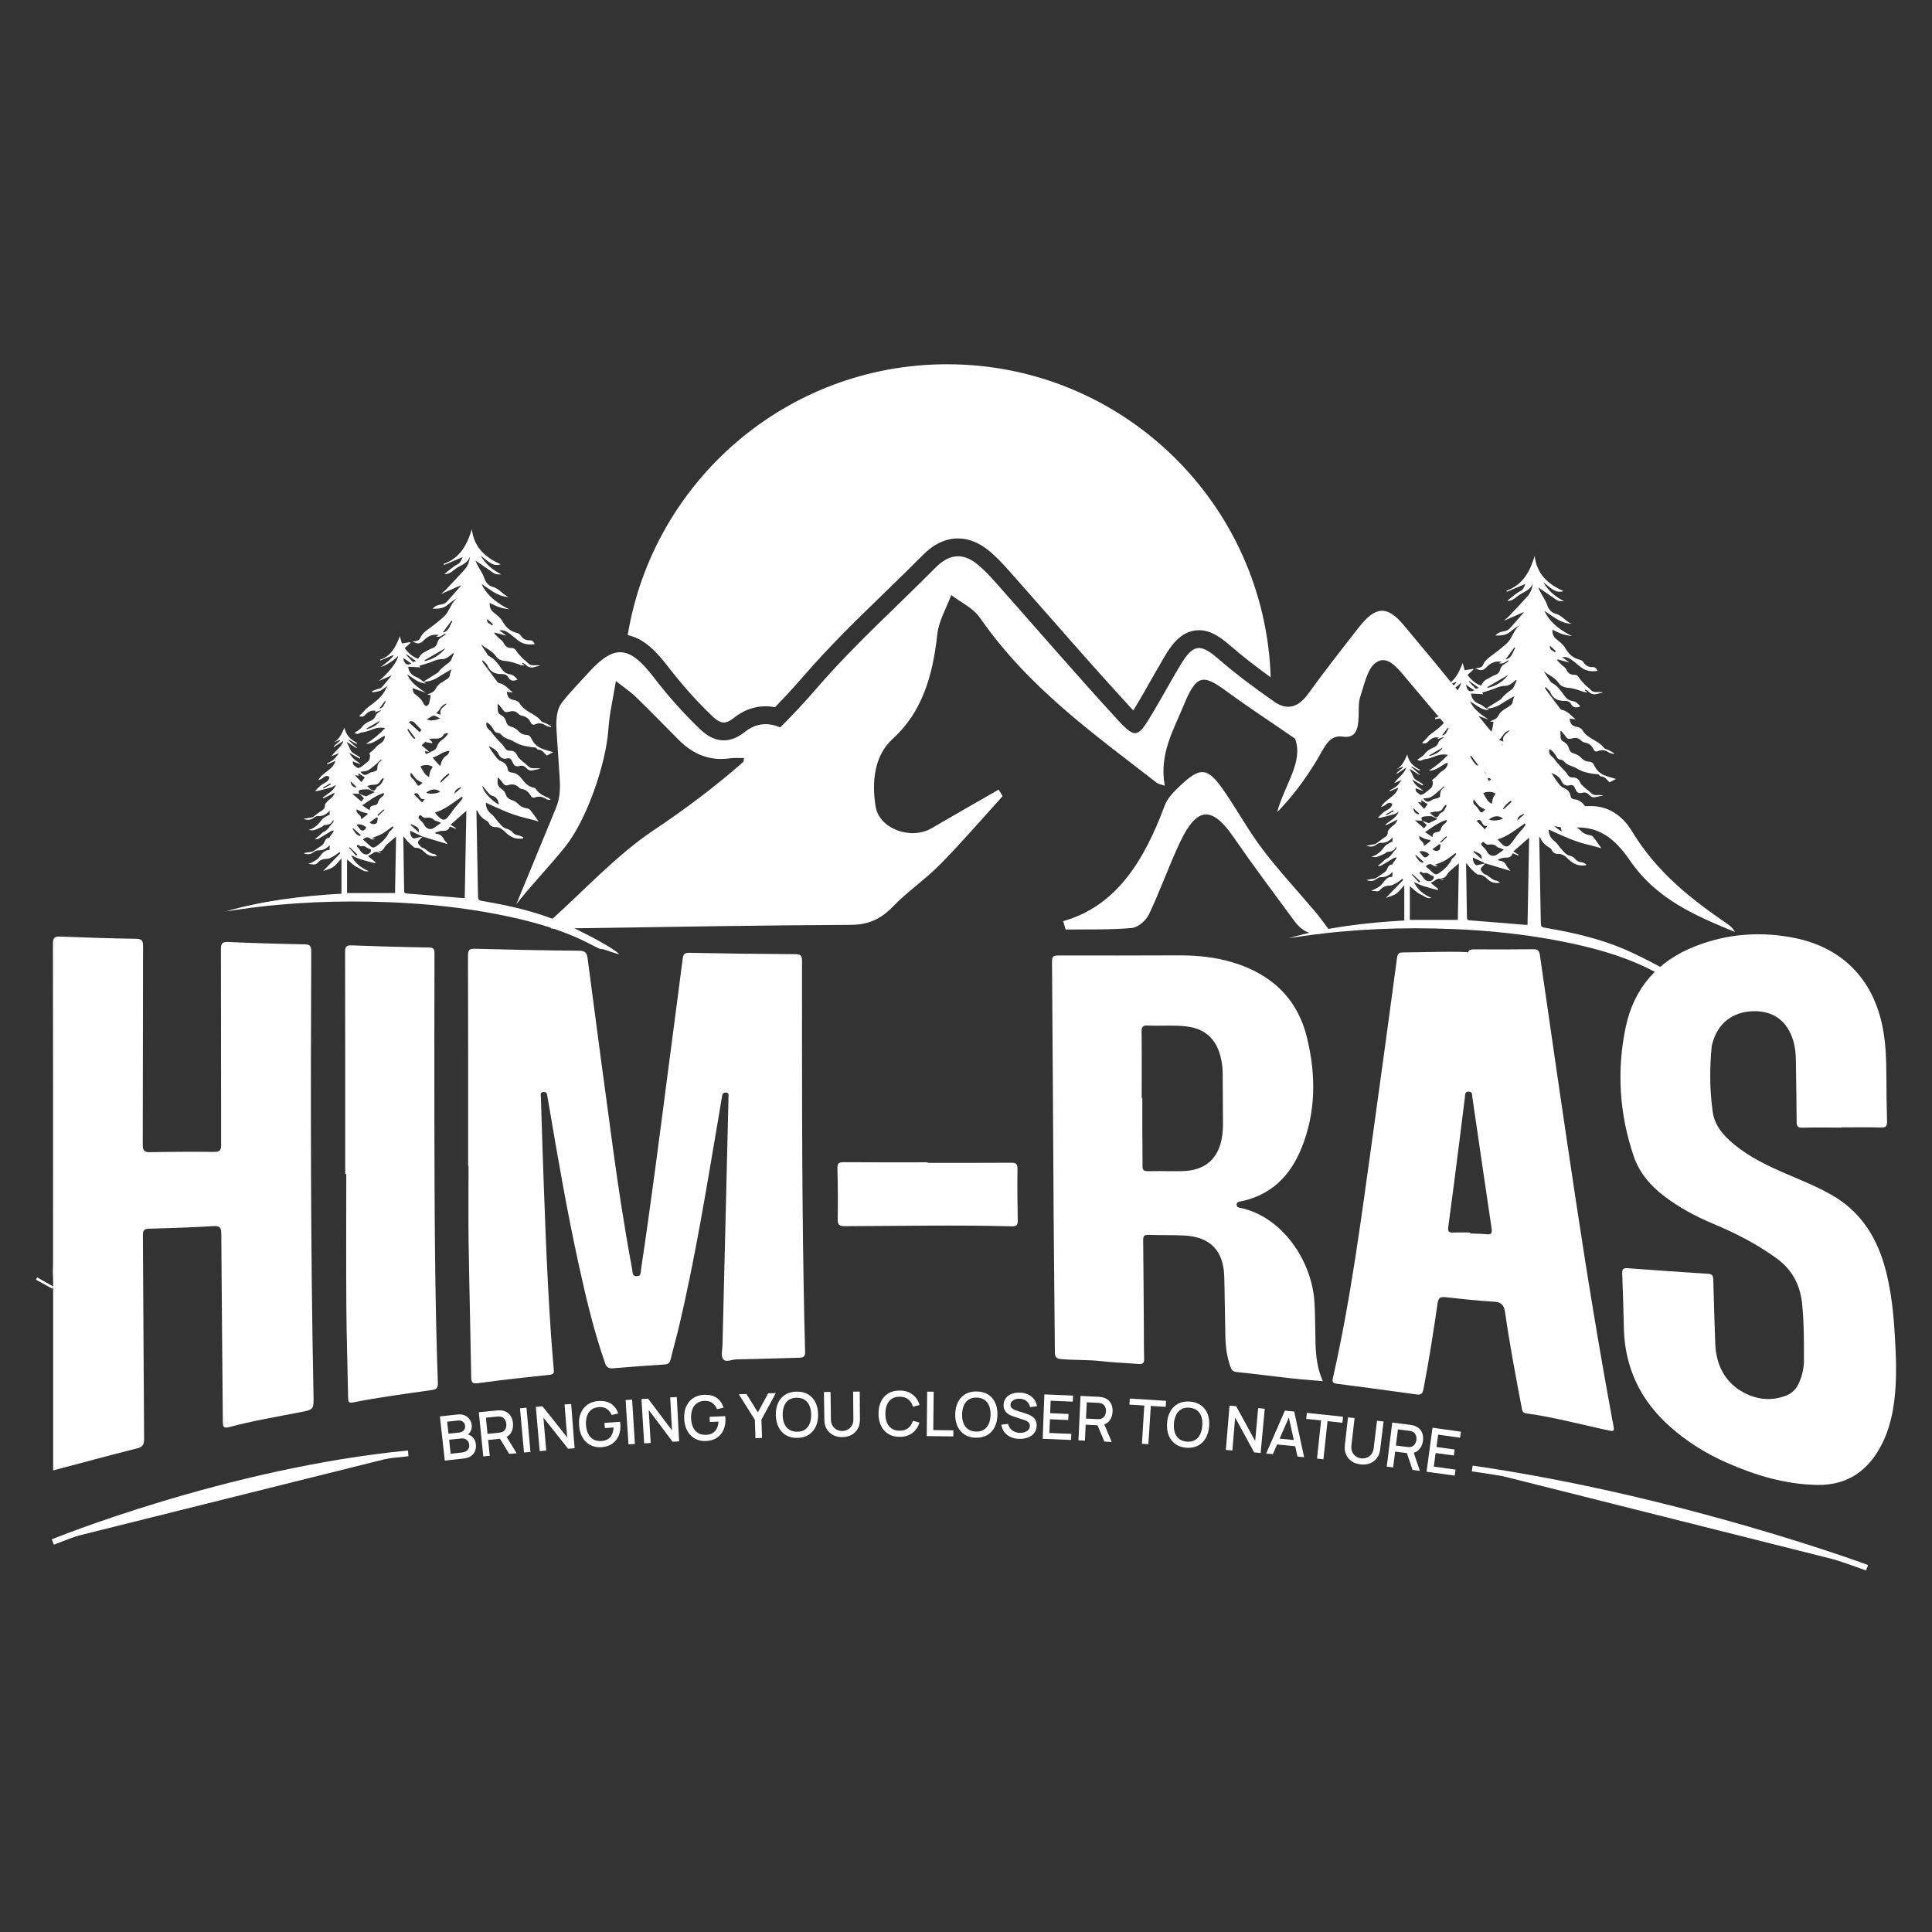<?xml version="1.0" encoding="UTF-8"?>
<svg id="Layer_1" data-name="Layer 1" xmlns="http://www.w3.org/2000/svg" viewBox="0 0 1000 1000">
  <rect x="0" y="0" width="1000" height="1000" fill="#333333" stroke="none"/>
  <path
    d="M27.07,667.04c-2.82-1.56-5.65-3.12-8.47-4.68.22-.39.44-.79.66-1.18,2.8,1.6,5.61,3.19,8.41,4.79-.2.36-.4.72-.6,1.07Z"
    style="fill: #fff;" />
  <path
    d="M415.92,349.95c-4.76,5.5-9.68,10.86-14.79,16.11-1.64-.32-3.28-.49-4.92-.49-5.87,0-11.42,2.03-16.46,6.08-1.94,1.55-3.68,2.33-5.13,2.33-2.03,0-4.18-1.64-5.62-3-8.07-7.63-15.99-16.53-23.6-26.4-5.41-7-11.95-14.12-20.5-15.83,13.06-79.53,82.1-140.21,165.33-140.21,90.7,0,164.55,72.05,167.48,162.03-8.02-5.78-14.79-11.09-20.94-16.41-4.48-3.86-9.8-7.97-16.2-7.97-9.62,0-14.95,8.92-17.82,13.71-2.45,4.14-4.85,8.34-7.19,12.44-2.4,4.25-4.9,8.67-7.42,12.85-.39.62-.95,1.55-1.55,2.52-.44-.44-.92-.97-1.46-1.55-14.1-15.32-28.18-31.34-41.77-46.83-6.98-7.93-13.94-15.86-20.94-23.74-3.21-3.63-7-7.77-11.42-11.23-4.83-3.74-9.92-5.66-15.14-5.66-6.45,0-12.57,2.89-18.19,8.58-6.61,6.66-13.45,13.34-20.09,19.76-13.98,13.57-28.41,27.6-41.67,42.92Z"
    style="fill: #fff;" />
  <g>
    <path
      d="M897.98,482.39c-20.04-8.34-40.31-16.57-54.5-37.24-7.72-11.26-16.09-17.57-28.61-16.78-17.75,1.09-31.16-10.1-43.18-24.96-14.42-17.87-29.42-35.04-44.1-52.61-4.51-5.39-9.78-12.2-15.81-7.56-4.04,3.12-5.69,11.28-7.74,17.5-1.04,3.14-.67,7-.83,10.56-.28,6.43-1.55,10.96-8.34,9.96-7.12-1.04-9.59,6.08-13.11,11.9-5.89,9.85-12.62,18.95-20.71,27.25,3.81-14.28,13.82-26.19,9.25-38.11-13.48-9.29-24.41-16.41-35.02-24.2-12.99-9.57-16.02-9.08-22.91,7.67-5.15,12.53-12.41,24.55-9.5,40.91-1.78-.65-3.21-.76-4.25-1.59-32.45-25.26-65.94-48.79-91.37-85.27-3.67-5.27-9.87-7.95-14.89-11.83-2.5,6.8-6.47,13.34-7.23,20.41-2.36,21.66-7.95,40.29-23.11,54.06-9.22,8.39-10.96,21.57-8.81,34.97,1.85,11.56,18.21,17.59,29.08,11.21,11.51-6.73,23.09-13.31,34.62-19.95.69,1.13,1.36,2.29,2.03,3.42-10.7,11.79-21.15,23.97-32.22,35.2-7.86,7.97-16.99,14.08-24.75,22.12-6.43,6.66-13.06,9.22-21.5,9.27-45.53.23-91.09,1.02-136.62,1.69-2.98.02-5.94.07-8.92.12-2.57.05-5.11.07-7.65.09-.65,0-1.32.02-1.96.02-.02-.05-.05-.12-.07-.16l-1.25-3.05s-.02-.02-.02-.05c18.07-16.11,34.99-34.74,54.5-47.75,16.18-10.79,31.67-22.44,46.39-35.36,6.47-5.64,12.81-11.56,18.98-17.75,6.54-6.52,12.9-13.34,19.09-20.5,19.25-22.28,40.84-41.54,61.32-62.25,6.7-6.77,13.73-7.86,21.06-2.1,3.67,2.87,7,6.45,10.22,10.05,20.94,23.58,41.54,47.57,62.8,70.7,9.36,10.17,10.61,9.38,17.73-2.47,5.02-8.32,9.66-16.97,14.65-25.31,6.93-11.58,10.54-11.67,20.04-3.47,9.29,8.04,19.09,15.3,29.01,22.19,6.31,4.37,12.16,2.94,17.24-4.11,8.51-11.76,17.4-23.09,26.26-34.44,8.53-10.93,14.56-11.65,23.25-1.29,19.72,23.53,39.15,47.41,58.41,71.49,10.42,13.06,21.7,22.88,37.56,22.24,9.11-.35,16.9,4.23,22.24,13.06,12.94,21.36,30.7,35.16,49.26,47.85,1.5,1.04,2.96,2.22,4.02,4.25Z"
      style="fill: #fff;" />
    <path
      d="M413.01,382.12c-9.96-3.7-14.31,2.22-17.68,12.16-2.84,8.37-7.42,15.88-13.04,23.14.83-7.49,1.66-14.95,2.57-23.16.07-.62.14-1.25.21-1.9-2.7.02-4.99-.18-7.21.14-9.87,1.43-18.63-1.64-26.33-9.31-7.49-7.51-14.89-15.14-22.47-22.51-2.63-2.57-5.66-4.53-10.26-8.18-1.57,9.57-3.37,16.97-3.86,24.52-1.22,18.65-11.47,47.59-22.33,61.16-8.17,10.22-17.35,19.56-25.39,29.88,6.87-16.68,13.75-33.36,20.62-50.04,2.12-5.13,2.18-10.25,1.82-15.69-.5-7.56-1-15.13-1.5-22.69-.35-5.32-.64-11.76,2.85-16.21,4.3-5.47,9.45-10.72,14.18-15.89,13.13-14.4,20.92-12.85,32.89,2.68,7.58,9.87,15.81,19.16,24.55,27.46,6.86,6.52,14.68,7.74,22.88,1.18,6.1-4.85,12.23-4.92,18.33-2.36,3.07,1.29,6.13,3.26,9.18,5.62Z"
      style="fill: #fff;" />
  </g>
  <path
    d="M550.29,476.78c27.43-7.7,41.93-31.19,52.53-59.78,1.47-3.95,4.76-7.18,7.69-9.99,10.88-10.43,14.6-10.01,23.34,2.79,6.76,9.89,12.69,20.67,19.86,30.08,8.52,11.19,18,21.31,27.01,31.98,2.41,2.85,4.59,5.97,7.76,10.12-8.32,3.15-13.95.94-18.56-5.32-10.59-14.37-21.29-28.63-31.48-43.41-11.05-16.02-18.79-15.87-27.46,2.27-5.86,12.26-10.41,25.46-16.28,37.72-1.64,3.42-5.77,6.82-8.96,7.1-11.35.99-22.78.64-34.18.79-.42-1.45-.85-2.9-1.27-4.35Z"
    style="fill: #fff;" />
  <path
    d="M813.84,329.28c-1.76-.27-3.54-.53-5.21-1.09-1.73-.58-3.36-1.45-5.15-2.25.07,1.97.39,3.55,2.02,4.83,1.78,1.4,3.72,2.91,4.78,4.82,1.72,3.1,4,5.04,7.38,5.88.72.18,1.57.68,1.95,1.29,1.12,1.81,2.67,2.61,4.73,2.53,1.37-.05,2,.75,2.52,1.96-2.83.42-5.46.19-7.8-1.34-1.49-.98-2.78-2.25-4.21-3.32-1.72-1.29-3.36-2.84-6.29-2.45,1.49,1.11,2.6,1.95,3.73,2.79-2-.54-4.02-1.08-6.04-1.62-.1.14-.2.29-.3.43.68.71,1.35,1.42,2.05,2.11.92.9,2.22,1.61,2.71,2.7.89,1.99,2.25,2.79,4.28,2.74,1.19-.03,1.77.61,2.4,1.57.91,1.37,2.08,2.58,3.23,3.78.75.78,1.75,1.34,2.46,2.15,1.04,1.18,2.25,1.55,3.77,1.41.95-.09,1.92.08,2.88.14-.78.42-1.58.39-2.27.63-2.1.72-3.9.55-5.44-1.23-.35-.41-1.02-.55-1.54-.82-.05.13-.11.26-.16.4.46.33.92.66,1.39.99-.83.05-1.6-.03-2.3-.28-2.65-.96-5.25-1.89-8.16-2.07-1.47-.09-3.45-.93-4.19-2.08-1.99-3.08-5.17-4.35-7.93-6.3.81,1.35,1.68,2.63,2.57,3.9.47.67.81,1.61,1.46,1.92,2.99,1.48,4.75,4.12,6.58,6.68,1.07,1.5,2.31,2.52,4.19,2.78,1.76.24,2.93,1.43,4.04,2.76-2.01.9-3.66.86-4.78-1.2-.75-1.37-1.97-1.67-3.44-1.65-3.28.03-5.88-1.04-7.27-4.37-.45-1.07-1.62-1.84-2.45-2.75-.11.1-.23.2-.34.3.09.24.12.53.26.72,2.56,3.45,5.12,6.9,7.72,10.32.21.27.65.42,1.01.5,2.87.67,4.56,2.96,6.91,4.87-1.26-.17-2.2-.3-3.13-.43.17,2.56,1.23,3.93,3.73,4.28,1.05.15,2.41.87,2.91,1.74,2.57,4.49,8.18,5.2,11.15,9.17.48.65,1.66.75,2.49,1.18.93.48,1.82,1.04,2.72,1.56-.06.13-.12.27-.19.4-.87-.26-1.87-.33-2.59-.82-1.77-1.22-3.54-1.52-5.52-.67-1.1.48-1.86.1-2.36-.96-.91-1.96-2.41-3.11-4.58-3.49-.7-.12-1.43-.6-1.95-1.11-1.27-1.26-2.68-1.52-4.33-1.02-.31.09-.66.07-.97.16-1.09.32-1.82-.04-2.46-.99-.73-1.08-1.65-2.04-2.48-3.05l-.39.22c.04.8.16,1.61.11,2.41-.09,1.41.44,2.41,1.68,3.07,1.42.76,2.31,1.95,2.7,3.51.35,1.4,1.22,2.12,2.63,2.54,1.2.36,2.48.97,3.31,1.86,1.27,1.35,2.59,2.27,4.45,2.33,1.26.04,2.08.67,2.61,1.83,1.11,2.42,2.89,4.26,5.37,5.24,1.92.76,3.95,1.26,5.96,1.89-1.05.55-2.22,1.16-3.36,1.76-1.41-1.41-2.4-3.15-4.58-3.09-.16,0-.39-.22-.49-.4-.59-.98-1.51-.72-2.43-.84-2.12-.28-4.27-.65-6.29-1.34-1.87-.64-3.51-1.94-5.37-2.6-1.62-.57-3.14-1.08-4.27-2.49-.4-.49-1.14-.96-1.74-.98-1.09-.04-1.66-.52-2.16-1.4-.93-1.63-1.94-3.23-3.77-4.08-.44,1.71.05,2.87,1.37,3.93,1.03.83,1.73,2.06,2.61,3.08.76.89,1.57,1.75,2.36,2.63.96,1.07,2.11,2.03,2.84,3.24.69,1.15,1.4,1.84,2.78,1.81,1.83-.04,3.13.67,3.89,2.51.39.94,1.29,1.71,2.06,2.44,1.03.97,2.26,1.74,3.23,2.76,1.04,1.08,2.15,1.51,3.63,1.37,1.05-.1,2.12.08,3.18.14-1.22.44-2.42.49-3.54.82-1.45.43-2.63.27-3.67-.89-1.01-1.14-2.26-1.69-3.8-1.23-1.73.52-2.79-.16-3.4-1.77-.11-.3-.36-.55-.48-.86-.44-1.15-1.25-1.59-2.44-1.29-2.18.55-3.51-.27-4.47-2.31-1-2.13-3.04-3.2-5.17-4.09,1.26,2.13,2.66,4.14,4.18,6.04.59.74,1.39,1.46,2.24,1.8,1.95.76,3.17,1.99,3.52,4.06.19,1.11.82,1.71,1.97,1.79,2.28.17,3.88,1.4,5.24,3.18,1.67,2.17,3.46,4.25,6.42,4.69.25.04.58.18.7.38,1.59,2.55,4.13,3.76,6.74,4.92.42.19.76.54,1.14.82-.82.16-1.67.19-2.2-.2-1.99-1.45-4.02-1.61-6.29-.78-.4.15-1.32-.21-1.54-.59-1.18-2.09-2.65-3.69-5.2-3.96-.35-.04-.76-.26-.99-.53-1.7-1.94-3.79-2.06-6.07-1.37-1.05.32-1.71-.09-2.32-.97-.76-1.1-1.7-2.07-2.57-3.1-.32.78-.23,1.33-.28,1.86-.18,1.94.59,3.26,2.26,4.31.84.53,1.6,1.54,1.9,2.5.54,1.71,1.67,2.66,3.23,3.1,1.61.45,2.73,1.43,3.85,2.59.62.65,1.59,1.01,2.46,1.35.99.4,2.39.32,2.99,1,1.74,1.98,3.16,4.24,4.54,6.15-.93-.26-2.18-.64-3.44-.97-2.21-.58-4.44-1.06-6.62-1.72-2.24-.68-4.46-1.43-6.62-2.32-3.21-1.32-6.35-2.8-9.53-4.22-.36-.16-.7-.34-1.07-.51-.06,2.72,1.07,4.59,3.14,6.18,1.33,1.02,2.16,2.67,3.35,3.92,1.29,1.35,2.36,2.98,4.42,3.47.98.23,2.08.81,2.69,1.58.94,1.17,1.98,1.67,3.43,1.83.83.09,1.6.67,2.4,1.02l-.23.52c-3.33.55-6.18-.46-8.62-2.78-1.59-1.51-3.15-3.14-5.54-3.1-1.67.03-2.8-.53-3.49-2.07-.19-.42-.56-.85-.96-1.07-2.33-1.26-4.12-2.97-5.07-5.49-.01-.04-.18-.02-.41-.03,0,.37,0,.73,0,1.1.26,14.09.53,28.17.79,42.26.06,3.23.05,3.19,3.23,3.72,13.32,2.26,26.43,5.29,38.96,10.46,6.38,2.63,25.54,11.99,30.7,16.68,1.34,1.22-10.53-3.63-9.28-2.31-3.04-1.29-5.81-2.9-8.69-4.28-14.07-6.77-29.04-10.72-44.28-13.72-18.57-3.66-37.34-5.59-56.24-6.35-25.92-1.04-51.74-.06-77.44,3.63-2.49.36-4.98.73-7.47,1.1,19.5-5.61,39.48-8.01,59.86-9.16,0-6.12,0-12.03,0-18.25-1.5,1.6-2.68,3.32-4.28,4.42-1.49,1.03-3.43,1.42-5.22,2.11,3.05-3.15,6-6.21,8.95-9.26-.16-.18-.32-.36-.48-.54-1.05.74-2.04,1.57-3.16,2.18-1.06.58-2.25,1.28-3.39,1.3-2.08.04-3.68.67-4.98,2.28-.3.37-.95.65-1.44.65-1.04,0-2.07-.2-3.22-.33.63-.24,1.28-.39,1.82-.7,1.2-.7,2.58-1.27,3.47-2.27,1.64-1.85,2.74-4.28,5.74-4.19.04-.9.08-1.59.12-2.56-1.72,1.85-3.54,2.83-5.91,2.73-.78-.03-1.72.41-2.37.91-1.65,1.27-3.37,1.34-5.23.58,1.3-.35,2.62-.49,3.93-.69.4-.06.81-.24,1.16-.45.79-.48,1.56-.98,2.3-1.52,1.05-.77,2.42-1.4,3.01-2.45.73-1.29.91-2.85,2.86-2.87.13,0,.24-.45.4-.67.49-.69,1-1.36,1.48-2.05.21-.3.35-.63.53-.95-.77-.05-1.27.12-1.72.39-2.06,1.22-4.08,2.51-6.17,3.69-.54.31-1.26.31-1.89.45.68-.89,1.45-1.39,2.16-1.97.79-.64,1.42-1.6,2.31-1.96,2.33-.93,3.13-3.29,4.82-4.79.22-.19.22-.62.33-.94-.1-.12-.2-.23-.3-.35-.86,2.14-2.61,2.42-4.47,2.62-.47.05-.86.66-1.34.88-1.38.62-2.75,1.31-4.2,1.71-.82.22-1.78-.08-2.67-.14,3.13-.81,5.1-2.84,6.91-5.29.81-1.1,2.36-1.67,3.57-2.48l.37.34c.04-.72.09-1.44.16-2.63-1.76,2.11-3.64,2.96-5.99,2.86-.7-.03-1.56.29-2.1.74-1.67,1.41-3.48,1.5-5.47.79,1.27-.36,2.57-.51,3.86-.73.45-.08.93-.24,1.3-.5,1.5-1.06,2.89-2.3,4.46-3.24,1.44-.86,1.5-2.04,1.41-2.79,1.13-2.84,4.36-3.27,5.06-6.34-2.16,1.09-4.02,2.03-5.88,2.97-.09-.16-.17-.32-.26-.49,2.4-1.89,5.42-3.16,6.82-6.6-1.02.6-1.62,1.14-2.32,1.34-2.33.68-4.69,1.27-7.06,1.85-.46.11-.97.02-1.48.02,1.32-1.22,2.4-2.56,3.79-3.41,1.57-.97,3.35-1.56,3.69-3.73-1.49-1.22-2.26-.42-4.01.81-.54.38-1.23.52-1.81.75,2.3-4.18,7.67-5.29,8.92-9.98-1.37.59-2.82,1.21-4.27,1.83-.06-.15-.12-.3-.19-.45,1.17-.66,2.48-1.17,3.48-2.03,1.04-.89,1.78-2.12,2.78-3.37-1.32.56-2.48,1.05-3.88,1.64,1.95-2.93,5.13-4.58,6.21-7.97-1.72,1.11-3.28,2.12-4.83,3.13-.07-.11-.14-.22-.22-.33,1.12-.97,2.24-1.94,3.37-2.92-.09-.12-.18-.25-.27-.37-1.01.43-2.02.87-3.03,1.3,2.92-1.7,4.13-4.56,5.51-7.64.78,3.91,3.23,6.28,6.58,7.88-.13.18-.26.36-.39.53-1.29-.72-2.58-1.44-3.87-2.17-.07.08-.14.16-.21.24,1.45,1.3,2.89,2.6,4.34,3.9l-.15.26c-1.7-1.1-3.41-2.2-5.11-3.3.47,1.35,1.27,2.43,1.68,3.63.47,1.38,1.36,2.13,2.58,2.75.98.5,1.87,1.18,2.8,1.78l-.34.55c-1.79-1.03-3.58-2.06-5.37-3.08.64,1.25,1.42,2.34,2.39,3.24.97.9,2.12,1.59,3.19,2.38-.04.08-.07.16-.11.24-1.2-.44-2.41-.89-3.68-1.35-.33,1.93,1.35,2.51,2.4,3.35.32.26,1.48-.25,2.08-.66,1.24-.85,2.37-1.84,3.51-2.81,1.02-.86,1.16-3.61.46-4.06.76-.63,1.6-1.27,2.37-1.99.91-.84,1.63-1.96,2.66-2.57,1.82-1.08,3.13-2.34,3.11-4.56-3.27,1.29-5.78,4.35-9.77,4.16,3.67-2.24,6.93-4.96,9.9-8.11-.67-.22-1.25-.18-1.82-.22-3.23-.24-5.93,1.62-8.95,2.25-.77.16-1.66.11-2.27.51-1.16.74-2.07.42-2.86-.06,1.26-.92,2.82-1.62,3.7-2.82,1.24-1.7,2.82-2.69,4.64-3.43,1.35-.55,2.25-1.36,2.71-2.8.19-.59.84-1.07,1.35-1.52.43-.38.95-.67,1.42-1-.05-.05-.11-.1-.16-.15-1,.34-2.01.68-3.01,1.02-.04-.11-.07-.21-.11-.32.18-.09.37-.18.74-.36-2.47-.61-4.21.46-5.63,2-1.17,1.27-2.26,1.09-3.17.66.83-.84,1.68-1.68,2.51-2.54.52-.54.96-1.19,1.55-1.64,3.9-2.97,8.08-5.66,10.01-10.51.16-.39.55-.7.83-1.04-1.39.71-2.46,1.87-3.78,2.5-1.28.61-2.81.67-4.24.97l-.18-.67c.88-.33,1.75-.67,2.63-1,.75-.27,1.74-.31,2.21-.83,1.84-2.01,3.51-4.17,5.29-6.32-2.25.99-4.46,1.96-6.67,2.93,4.89-3.98,10.13-10.67,9.92-12.94-1.48,1.95-7.54,5.71-8.77,5.55.43-.33.95-.7,1.45-1.09.89-.7,1.82-1.36,2.65-2.13.85-.77,1.6-1.65,2.4-2.48-.11-.08-.22-.17-.33-.25-2.16.91-4.32,1.81-6.49,2.72-.08-.13-.17-.26-.25-.39,6.02-1.94,8.25-7.01,10.31-12.16.37,1.3.75,2.64,1.06,3.74,1.59-.26,2.97-.49,4.35-.71.05.13.11.26.16.38-1.01.9-2.02,1.8-3.06,2.74,1.89,2.56,4.01,4.48,6.93,5.5.66-.89,1.17-1.85,1.93-2.51.8-.7,1.82-1.15,2.77-1.67.86-.47,1.73-.97,2.65-1.28,1.43-.48,2.27-1.44,2.63-2.85.36-1.42,1.23-2.37,2.52-3.02.66-.33,1.21-.87,1.81-1.31-.08-.12-.15-.25-.23-.37-1.5.84-2.87,2.17-4.79,1.4.46-.18.91-.36,1.62-.64-3.44-.73-5.9.59-7.94,2.69-1.37,1.41-2.7,2.07-4.56,1.2-.31-.15-.67-.19-1.38-.39.88-.22,1.39-.41,1.92-.46,1.09-.11,1.78-.67,2.22-1.65.8-1.8,2.15-3.07,3.75-4.2,2.27-1.6,4.45-3.34,6.59-5.12,1.21-1,2.44-2.07,3.33-3.34,1.91-2.75,2.77-6.24,5.87-8.2-1.93,1.15-3.76,2.4-5.43,3.83-2.25,1.92-4.85,2.05-7.75,2.01,1.36-1.75,3.12-1.97,4.89-2.31.88-.17,1.85-.67,2.45-1.32,2.44-2.63,4.75-5.37,7.1-8.07.09-.1.09-.27.15-.44-3.4,1.49-6.74,2.96-10.08,4.43.63-.81,1.47-1.25,2.09-1.9,3.3-3.47,6.58-6.97,9.81-10.51,1.72-1.89,2.59-4.19,2.91-6.74-1.12,2.92-3.85,4.01-6.21,5.35-2.33,1.33-4.16,3.93-6.99,3.51,1.04-.84,2.19-1.82,3.4-2.74,1.03-.78,2.05-1.63,3.21-2.19,1.76-.85,2.18-2.43,2.79-3.81-3.19,1.36-6.36,2.72-9.53,4.08-.12-.18-.25-.36-.37-.53,8.68-3.03,12.24-10.07,14.68-18,1,9.05,6.66,14.59,14.93,18.17-2.46.9-4.26.06-5.9-1.03-1.59-1.06-3.03-2.35-4.53-3.54,2.43,4.39,6.12,7.42,10.77,9.86-3.24-.08-3.2-.13-5.35-1.66-2.64-1.89-5.36-3.68-8.04-5.51.47,1.34,1.14,2.5,1.78,3.67.95,1.76,2.17,3.44,2.76,5.31.73,2.33,2.34,4.11,4.29,4.58,3.5.85,5.24,4.06,8.35,5.25-5.66-.12-9.57-3.93-14-6.67,1.95,4.4,6.08,9.05,14.37,13.1ZM738.94,425.86c.24.09.55.26.72.17,1.49-.7,2.96-1.44,4.4-2.15-1.13-.53-2-1.06-2.93-1.34-.67-.2-1.44-.11-2.16-.08-.82.04-1.67.06-2.45.29-1.29.38-.68,1.28-.4,2.05-1.07-.05-2.14-.11-3.76-.19,1.71,1.48,3.17,2.76,4.75,4.13.55-.7.94-1.2,1.37-1.74-.83-.77-1.61-1.49-2.39-2.2.94.35,1.89.72,2.84,1.07ZM776.1,362.41c.32-.2.71-.37.92-.66,1.48-2.07,3.51-3.46,5.52-4.97,1.25-.95,1.67-3,2.47-4.55-.13-.1-.27-.2-.4-.3-.86.7-1.67,1.48-2.6,2.06-.78.48-1.72,1-2.59,1-2.02-.01-3.8.52-5.63,1.33-2.07.91-4.33,1.42-6.61,2.13.22.35.37.61.53.87-2.1-.12-4.19-.23-6.32-.35.27,2.79,1.88,4.5,4.57,5.52,1.22.46,2.22,1.48,3.32,2.24.34.24.7.47,1.42.93-4.21-.19-6.78-2.94-9.83-4.67,2.01,4.41,5.77,6.88,9.64,9.46-2.27-.8-4.54-1.6-6.85-2.41,0,1.31.31,2.43,1.5,3.33,1.73,1.31,3.38,2.74,4.26,4.86.21.51,1.05,1.18,1.43,1.09.55-.14,1.18-.83,1.36-1.42.41-1.34.56-2.75.84-4.24-.61-.08-1.07-.14-1.8-.24.56-.27.9-.5,1.27-.61,1.43-.42,2.51-1.23,3.18-2.59,1.2-2.4,3.63-3.38,5.67-4.79.96-.66,1.6-1.31,1.67-2.57.05-.81.51-1.6.86-2.61-1.07.61-2.08,1.18-3.08,1.77-1.17.69-2.37,1.36-3.49,2.13-2.45,1.68-5.15,2.54-8.11,2.59,2.3-1.45,4.59-2.89,6.89-4.34ZM762.38,443.87c-.08,1.9.57,3.4,1.87,4.02,1.82-.4,3.19-.7,4.56-1.01-.49.51-.97,1.03-1.47,1.54-1.19,1.2-1.19,1.93.01,3.09.34.33.63.86,1.04.97,2.39.65,3.77,3.16,6.37,3.42.45.04.86.46,1.7.94-2.81.55-4.76-.16-6.41-1.71-1.42-1.34-2.84-2.54-4.96-2.45-.35.01-.78-.3-1.08-.57-1.01-.89-2.02-1.77-2.94-2.75-.73-.77-1.32-1.66-2.06-2.61-.06.36-.15.69-.15,1.01.14,9,.31,18.01.42,27.01.01,1.08.31,1.5,1.46,1.59,9.52.73,19.03,1.54,28.54,2.31.37.03.75,0,1.36,0,.28-15.12.56-30.2.84-45.12-2.68,2.36-5.35,4.7-8.19,7.19,1.09.65,1.92,1.15,2.75,1.65-.07.14-.14.28-.2.41-.87-.36-1.74-.72-2.67-1.1-.08.06-.28.12-.33.24-.68,1.78-2.02,2.03-3.77,1.97-1.2-.04-2.43.57-3.73.92.25.43.29.59.35.59,2.02.11,3.39,1.02,4.24,2.93.37.84,1.28,1.44,1.83,2.42-4.33-1.3-8.66-2.6-12.99-3.91-2.13-1.01-4.25-2.02-6.41-3.04ZM729.73,476.12c8.36,0,16.5,0,24.84,0,.18-9.85.36-19.54.54-29.24-1.31,1.1-2.54,2.1-3.73,3.16-.72.64-1.51,1.29-2.02,2.09-.85,1.33-1.56,2.68-3.6,2.24.41.28.83.56,1.64,1.11-.71-.16-1.01-.15-1.21-.28-1.29-.81-2.33-.36-3.41.48-.74.57-1.63.93-2.25,1.27,1.08.89,2.52,2.06,3.96,3.24-.09.16-.18.31-.27.47-4.19-1.05-8.41-2.03-12.35-4.14,1.76,3.96,4.87,6.48,9.07,8.24-1.74.43-2.84-.19-3.98-.96-1-.68-2.23-1.03-3.2-1.74-1.44-1.05-2.75-2.3-4.03-3.39,0,5.64,0,11.5,0,17.46ZM744.3,448.03c-1.05.53-1.95.49-2.93-.37-.92-.81-2.55-.25-3.42.78,1.16,1.01,2.34,1.96,3.43,3.02,1.36,1.32,2.19,1.4,3.65.34,2.63-1.91,5.01-3.99,6.37-7.06.26-.59,1-.96,1.46-1.48.34-.38.61-.83.91-1.25-.15-.15-.3-.3-.44-.44-1.74,1.26-3.38,2.68-5.24,3.74-1.75,1-3.73,1.61-5.63,2.41.46.08,1.15.2,1.83.32ZM777.87,437.32c1.46,1.15,2.6,1.1,3.84-.29,1.4-1.55,2.5-3.36,3.8-5.01.96-1.22,2.03-2.34,3.02-3.54.43-.51.78-1.09,1.16-1.64-.18-.19-.36-.38-.54-.57-2.14,1.49-4.25,3.02-6.42,4.47-1.25.84-2.56,1.61-3.9,2.28-1.1.56-2.29.93-3.63,1.47.84.91,1.64,2.02,2.67,2.83ZM770.4,404.05c.2.02.32.06.4.02,1.43-.67,2.91-1.26,4.24-2.09.61-.38,1.1-1.19,1.34-1.9.53-1.59,1.5-2.64,2.92-3.53,1.06-.67,1.81-1.83,2.7-2.77-.14-.19-.29-.38-.43-.57-.6.25-1.52.34-1.75.78-1.17,2.25-3.15,2.26-5.23,2.17-.67-.03-1.35.06-2.41.12.77.8,1.24,1.3,1.71,1.79-.03.16-.07.32-.1.47-1.06-.17-2.11-.34-3.17-.5l-.04-.53c-.77.72-1.54,1.43-2.26,2.11,1.3,1.11,2.48,2.11,3.93,3.35-.91-.11-1.44-.18-2.28-.28.2.6.32.99.44,1.35ZM776.59,439c-.55-.22-1.28-.25-1.66-.63-1.4-1.39-2.94-1.45-4.79-1.17-.72.11-1.61-.91-2.5-1.46-1.24.87-1.21,1.46,0,2.58.85.77,1.63,1.71,2.16,2.71.92,1.76,3.07,2.54,4.73,1.47,1.21-.79,2.37-1.65,3.86-2.69-.86-.39-1.32-.62-1.8-.81ZM737.61,430.73c1.25.82,2.5,1.65,3.91,2.58-.26-2.22,1.32-2.46,2.98-2.76.45-.08,1.03-.63,1.15-1.07.37-1.45,1.14-2.52,2.39-3.34.42-.28.63-.88.94-1.33-.14-.14-.28-.28-.42-.42-4.12,1.37-7.53,3.98-10.95,6.34ZM777.9,410.39c.22-.52.39-.8.45-1.1.38-2.05,1.49-3.51,3.25-4.63.62-.4.94-1.29,1.21-2.16-3.34.1-5.53,2.65-8.84,3.51,1.45,1.61,2.62,2.92,3.93,4.37ZM770.13,414.51c.42.58,1.17.93,2.05,1.6.25-1.31.33-2.23.63-3.08.27-.74.79-1.4,1.27-2.22-1.08-1.13-4.9-1.31-6.36-.2.85,1.41,1.54,2.72,2.41,3.9ZM734.83,452.08c1.66,1.12,2.01,3.65,4.38,4.02,1.3.2,2.77-.63,2.93-1.91.03-.26-.19-.78-.34-.79-1.63-.2-2.68-2.12-4.64-1.48-.46.15-1.16-.46-2.04-.85-.1.32-.39.95-.3,1.02ZM741.24,414.01c.78-.55,1.93-.55,2.88-.9.48-.18,1.25-.6,1.25-.9-.03-1.97.28-3.73,2.37-4.76-.17-.13-.35-.27-.52-.4-.56.55-1.09,1.15-1.69,1.65-1.6,1.33-3.12,2.83-4.9,3.86-1.08.63-2.59.52-4,.76,1.57,2.01,2.62,2.08,4.62.69ZM804.69,425.71c-.82-.2-1.52-1.1-2.14-1.8-.96-1.09-1.8-2.29-2.87-3.31.57,3.08,4.41,7.31,8.63,9.79-.28-2.41-1.15-4.08-3.62-4.68ZM747.02,418.01c-.82,1.74-2.2,2.12-3.96,2.07-.86-.02-1.72.33-2.95.59.9.82,1.43,1.44,2.08,1.88.93.63,1.86.89,2.49-.5.23-.5.67-1.04,1.15-1.27,1.69-.8,2.24-2.36,2.94-3.83-.14-.13-.29-.26-.43-.38-.45.48-1.06.88-1.33,1.44ZM769.82,355.64c.08.13.15.27.23.4,4.28-.99,7.86-3.17,10.65-6.74-3.63,2.11-7.26,4.22-10.89,6.34ZM763.57,416.86c.69.57,1.28,1.31,1.75,2.08,1.29,2.11,1.43,2.15,3.45.09-.8-.42-1.53-.76-2.22-1.17-.47-.29-.95-.63-1.31-1.05-.79-.92-1.52-1.89-2.46-3.09-.54,1.62-.1,2.4.79,3.14ZM736.89,437.6c.16.03.32.06.48.09.98-.77,1.96-1.53,2.95-2.3,0-.19,0-.39,0-.58-.97-.22-1.97-.35-2.89-.69-.92-.33-1.76-.88-2.69-1.36-.84,2.35,2.57,2.61,2.16,4.83ZM767.32,392.86c.37-.45.76-.94.95-1.16-1.18-1.24-2.21-2.41-3.35-3.48-.76-.72-1.54-1.66-3.24-.6,1.94,1.81,3.73,3.48,5.64,5.25ZM775.85,386.45c.71-.16,1.38-.55,2.06-.84-.6-.26-1.26-.44-1.79-.8-2.25-1.54-3.46.94-5.23,1.28,1.61.91,3.29.71,4.95.35ZM770.68,424.16c1.45.88,5.56.61,7.28-.54-2.67-1.95-5.03-1.14-7.28.54ZM736.44,443.02c.97,1.27,2.25.95,3.32-.86-1.76-1.52-3.68-2-5.11-1.34.59.72,1.21,1.45,1.79,2.2ZM735.9,415.43c-.64-.11-1.21-.2-2.09-.35,1.2,1.31,2.19,2.39,3.31,3.61.55-.72,1.09-1.43,1.83-2.4-1.12-.74-2.14-1.42-3.16-2.09-.09.15-.19.3-.28.44.12.23.23.46.4.79ZM741.42,439.53c1.08,1.08,2.5,1.1,3.52.43.58-.39.49-1.79.7-2.74-.19-.1-.37-.2-.56-.3-1.21.87-2.43,1.73-3.66,2.61ZM769.92,427.4c-1.86.51-2.3-.7-2.89-1.72-.54-.92-1.09-1.86-2.72-.77,1.4,1.44,2.74,2.8,4.25,4.35.62-.85.9-1.22,1.37-1.86ZM784.27,335.47l-.46-.35c-1.52,2.05-3.03,4.11-4.55,6.16,3.4-.63,3.57-3.7,5.01-5.81ZM758.81,354.44c.46,3.09,1.96,4.12,4.24,2.84-1.43-.96-2.81-1.88-4.24-2.84ZM766.9,444.69c.38-3.26-2.38-3.13-3.89-4.25l-.41.43c1.39,1.24,2.78,2.48,4.3,3.82ZM746.82,386.88c-2.34,1.36-4.68,2.71-7.02,4.07.07.13.15.25.22.38,2.68-.79,5.18-1.87,6.79-4.44ZM781.38,378.03c-3.11.58-3.44,3.45-5.54,4.99.83.29,1.37.48,2.37.83-.98-3.22,1.69-3.89,3.17-5.82ZM760.57,352.52c-.09.07-.18.15-.28.22,1.15,1.25,2.26,2.53,3.5,3.69.2.19.95-.2,1.64-.38-1.88-1.37-3.37-2.45-4.86-3.53ZM736.23,446.54c.21.06.59-.42.62-.44-1.41-1.27-2.71-2.43-4-3.59-.09.1-.19.19-.28.29.98,1.47,1.73,3.17,3.66,3.74ZM782.75,414.74c-.15-.17-.3-.33-.45-.5-1.71,1.12-3.21,2.49-4.34,4.27.12.12.23.24.35.36,1.48-1.38,2.96-2.75,4.44-4.13ZM761.43,391.16c-.16.11-.32.23-.48.34.99,1.72,1.93,3.49,3.55,4.78.09.07.48-.24.61-.31-1.32-1.73-2.49-3.27-3.67-4.81ZM731.49,418.2c.36,2.18,1.05,2.88,2.79,3.32.11-.12.23-.23.34-.35-1.04-.99-2.09-1.98-3.13-2.97ZM749.8,376.92c-.13-.1-.25-.2-.38-.3-1,1.35-2,2.69-3,4.04,2.32-.32,2.43-2.34,3.38-3.74ZM731.14,452.45c-.12.09-.24.18-.36.27,1.23,1.35,2.46,2.71,3.69,4.06.21-.2.43-.4.64-.59-1.32-1.25-2.65-2.49-3.97-3.74ZM788.86,421.58c-.09-.1-.18-.21-.27-.31-1.42.77-3.1,1.22-3.24,3.4,1.17-1.03,2.34-2.06,3.52-3.1ZM802.3,334.24c-.53,2.38,1.57,2.3,2.41,3.39.2-.2.39-.4.59-.6-1-.93-2-1.86-3-2.79ZM748.97,433.2c-.12-.13-.25-.27-.37-.4-1.06.98-2.12,1.97-3.18,2.95l.42.43c1.04-.99,2.09-1.98,3.13-2.97ZM721.37,419.87c-.1-.18-.2-.35-.29-.53-1.25.71-2.5,1.42-3.75,2.13.09.16.18.32.27.48,1.26-.69,2.51-1.39,3.77-2.08Z"
    style="fill: #fff;" />
  <path
    d="M263.73,315.41c-1.76-.27-3.54-.53-5.21-1.09-1.73-.58-3.36-1.45-5.15-2.25.07,1.97.39,3.55,2.02,4.83,1.78,1.4,3.72,2.91,4.78,4.82,1.72,3.1,4,5.04,7.38,5.88.72.18,1.57.68,1.95,1.29,1.12,1.81,2.67,2.61,4.73,2.53,1.37-.05,2,.75,2.52,1.96-2.83.42-5.46.19-7.8-1.34-1.49-.98-2.78-2.25-4.21-3.32-1.72-1.29-3.36-2.84-6.29-2.45,1.49,1.11,2.6,1.95,3.73,2.79-2-.54-4.02-1.08-6.04-1.62-.1.14-.2.29-.3.43.68.71,1.35,1.42,2.05,2.11.92.9,2.22,1.61,2.71,2.7.89,1.99,2.25,2.79,4.28,2.74,1.19-.03,1.77.61,2.4,1.57.91,1.37,2.08,2.58,3.23,3.78.75.78,1.75,1.34,2.46,2.15,1.04,1.18,2.25,1.55,3.77,1.41.95-.09,1.92.08,2.88.14-.78.42-1.58.39-2.27.63-2.1.72-3.9.55-5.44-1.23-.35-.41-1.02-.55-1.54-.82-.05.13-.11.26-.16.4.46.33.92.66,1.39.99-.83.05-1.6-.03-2.3-.28-2.65-.96-5.25-1.89-8.16-2.07-1.47-.09-3.45-.93-4.19-2.08-1.99-3.08-5.17-4.35-7.93-6.3.81,1.35,1.68,2.63,2.57,3.9.47.67.81,1.61,1.46,1.92,2.99,1.48,4.75,4.12,6.58,6.68,1.07,1.5,2.31,2.52,4.19,2.78,1.76.24,2.93,1.43,4.04,2.76-2.01.9-3.66.86-4.78-1.2-.75-1.37-1.97-1.67-3.44-1.65-3.28.03-5.88-1.04-7.27-4.37-.45-1.07-1.62-1.84-2.45-2.75-.11.1-.23.2-.34.3.09.24.12.53.26.72,2.56,3.45,5.12,6.9,7.72,10.32.21.27.65.42,1.01.5,2.87.67,4.56,2.96,6.91,4.87-1.26-.17-2.2-.3-3.13-.43.17,2.56,1.23,3.93,3.73,4.28,1.05.15,2.41.87,2.91,1.74,2.57,4.49,8.18,5.2,11.15,9.17.48.65,1.66.75,2.49,1.18.93.48,1.82,1.04,2.72,1.56-.06.13-.12.27-.19.4-.87-.26-1.87-.33-2.59-.82-1.77-1.22-3.54-1.52-5.52-.67-1.1.48-1.86.1-2.36-.96-.91-1.96-2.41-3.11-4.58-3.49-.7-.12-1.43-.6-1.95-1.11-1.27-1.26-2.68-1.52-4.33-1.02-.31.09-.66.07-.97.16-1.09.32-1.82-.04-2.46-.99-.73-1.08-1.65-2.04-2.48-3.05l-.39.22c.04.8.16,1.61.11,2.41-.09,1.41.44,2.41,1.68,3.07,1.42.76,2.31,1.95,2.7,3.51.35,1.4,1.22,2.12,2.63,2.54,1.2.36,2.48.97,3.31,1.86,1.27,1.35,2.59,2.27,4.45,2.33,1.26.04,2.08.67,2.61,1.83,1.11,2.42,2.89,4.26,5.37,5.24,1.92.76,3.95,1.26,5.96,1.89-1.05.55-2.22,1.16-3.36,1.76-1.41-1.41-2.4-3.15-4.58-3.09-.16,0-.39-.22-.49-.4-.59-.98-1.51-.72-2.43-.84-2.12-.28-4.27-.65-6.29-1.34-1.87-.64-3.51-1.94-5.37-2.6-1.62-.57-3.14-1.08-4.27-2.49-.4-.49-1.14-.96-1.74-.98-1.09-.04-1.66-.52-2.16-1.4-.93-1.63-1.94-3.23-3.77-4.08-.44,1.71.05,2.87,1.37,3.93,1.03.83,1.73,2.06,2.61,3.08.76.89,1.57,1.75,2.36,2.63.96,1.07,2.11,2.03,2.84,3.24.69,1.15,1.4,1.84,2.78,1.81,1.83-.04,3.13.67,3.89,2.51.39.94,1.29,1.71,2.06,2.44,1.03.97,2.26,1.74,3.23,2.76,1.04,1.08,2.15,1.51,3.63,1.37,1.05-.1,2.12.08,3.18.14-1.22.44-2.42.49-3.54.82-1.45.43-2.63.27-3.67-.89-1.01-1.14-2.26-1.69-3.8-1.23-1.73.52-2.79-.16-3.4-1.77-.11-.3-.36-.55-.48-.86-.44-1.15-1.25-1.59-2.44-1.29-2.18.55-3.51-.27-4.47-2.31-1-2.13-3.04-3.2-5.17-4.09,1.26,2.13,2.66,4.14,4.18,6.04.59.74,1.39,1.46,2.24,1.8,1.95.76,3.17,1.99,3.52,4.06.19,1.11.82,1.71,1.97,1.79,2.28.17,3.88,1.4,5.24,3.18,1.67,2.17,3.46,4.25,6.42,4.69.25.04.58.18.7.38,1.59,2.55,4.13,3.76,6.74,4.92.42.19.76.54,1.14.82-.82.16-1.67.19-2.2-.2-1.99-1.45-4.02-1.61-6.29-.78-.4.15-1.32-.21-1.54-.59-1.18-2.09-2.65-3.69-5.2-3.96-.35-.04-.76-.26-.99-.53-1.7-1.94-3.79-2.06-6.07-1.37-1.05.32-1.71-.09-2.32-.97-.76-1.1-1.7-2.07-2.57-3.1-.32.78-.23,1.33-.28,1.86-.18,1.94.59,3.26,2.26,4.31.84.53,1.6,1.54,1.9,2.5.54,1.71,1.67,2.66,3.23,3.1,1.61.45,2.73,1.43,3.85,2.59.62.65,1.59,1.01,2.46,1.35.99.4,2.39.32,2.99,1,1.74,1.98,3.16,4.24,4.54,6.15-.93-.26-2.18-.64-3.44-.97-2.21-.58-4.44-1.06-6.62-1.72-2.24-.68-4.46-1.43-6.62-2.32-3.21-1.32-6.35-2.8-9.53-4.22-.36-.16-.7-.34-1.07-.51-.06,2.72,1.07,4.59,3.14,6.18,1.33,1.02,2.16,2.67,3.35,3.92,1.29,1.35,2.36,2.98,4.42,3.47.98.23,2.08.81,2.69,1.58.94,1.17,1.98,1.67,3.43,1.83.83.09,1.6.67,2.4,1.02l-.23.52c-3.33.55-6.18-.46-8.62-2.78-1.59-1.51-3.15-3.14-5.54-3.1-1.67.03-2.8-.53-3.49-2.07-.19-.42-.56-.85-.96-1.07-2.33-1.26-4.12-2.97-5.07-5.49-.01-.04-.18-.02-.41-.03,0,.37,0,.73,0,1.1.26,14.09.53,28.17.79,42.26.06,3.23.05,3.19,3.23,3.72,13.32,2.26,26.43,5.29,38.96,10.46,6.38,2.63,25.54,11.99,30.7,16.68,1.34,1.22-10.53-3.63-9.28-2.31-3.04-1.29-5.81-2.9-8.69-4.28-14.07-6.77-29.04-10.72-44.28-13.72-18.57-3.66-37.34-5.59-56.24-6.35-25.92-1.04-51.74-.06-77.44,3.63-2.49.36-4.98.73-7.47,1.1,19.5-5.61,39.48-8.01,59.86-9.16,0-6.12,0-12.03,0-18.25-1.5,1.6-2.68,3.32-4.28,4.42-1.49,1.03-3.43,1.42-5.22,2.11,3.05-3.15,6-6.21,8.95-9.26-.16-.18-.32-.36-.48-.54-1.05.74-2.04,1.57-3.16,2.18-1.06.58-2.25,1.28-3.39,1.3-2.08.04-3.68.67-4.98,2.28-.3.37-.95.65-1.44.65-1.04,0-2.07-.2-3.22-.33.63-.24,1.28-.39,1.82-.7,1.2-.7,2.58-1.27,3.47-2.27,1.64-1.85,2.74-4.28,5.74-4.19.04-.9.08-1.59.12-2.56-1.72,1.85-3.54,2.83-5.91,2.73-.78-.03-1.72.41-2.37.91-1.65,1.27-3.37,1.34-5.23.58,1.3-.35,2.62-.49,3.93-.69.4-.06.81-.24,1.16-.45.79-.48,1.56-.98,2.3-1.52,1.05-.77,2.42-1.4,3.01-2.45.73-1.29.91-2.85,2.86-2.87.13,0,.24-.45.4-.67.49-.69,1-1.36,1.48-2.05.21-.3.35-.63.53-.95-.77-.05-1.27.12-1.72.39-2.06,1.22-4.08,2.51-6.17,3.69-.54.31-1.26.31-1.89.45.68-.89,1.45-1.39,2.16-1.97.79-.64,1.42-1.6,2.31-1.96,2.33-.93,3.13-3.29,4.82-4.79.22-.19.22-.62.33-.94-.1-.12-.2-.23-.3-.35-.86,2.14-2.61,2.42-4.47,2.62-.47.05-.86.66-1.34.88-1.38.62-2.75,1.31-4.2,1.71-.82.22-1.78-.08-2.67-.14,3.13-.81,5.1-2.84,6.91-5.29.81-1.1,2.36-1.67,3.57-2.48l.37.34c.04-.72.09-1.44.16-2.63-1.76,2.11-3.64,2.96-5.99,2.86-.7-.03-1.56.29-2.1.74-1.67,1.41-3.48,1.5-5.47.79,1.27-.36,2.57-.51,3.86-.73.45-.08.93-.24,1.3-.5,1.5-1.06,2.89-2.3,4.46-3.24,1.44-.86,1.5-2.04,1.41-2.79,1.13-2.84,4.36-3.27,5.06-6.34-2.16,1.09-4.02,2.03-5.88,2.97-.09-.16-.17-.32-.26-.49,2.4-1.89,5.42-3.16,6.82-6.6-1.02.6-1.62,1.14-2.32,1.34-2.33.68-4.69,1.27-7.06,1.85-.46.11-.97.02-1.48.02,1.32-1.22,2.4-2.56,3.79-3.41,1.57-.97,3.35-1.56,3.69-3.73-1.49-1.22-2.26-.42-4.01.81-.54.38-1.23.52-1.81.75,2.3-4.18,7.67-5.29,8.92-9.98-1.37.59-2.82,1.21-4.27,1.83-.06-.15-.12-.3-.19-.45,1.17-.66,2.48-1.17,3.48-2.03,1.04-.89,1.78-2.12,2.78-3.37-1.32.56-2.48,1.05-3.88,1.64,1.95-2.93,5.13-4.58,6.21-7.97-1.72,1.11-3.28,2.12-4.83,3.13-.07-.11-.14-.22-.22-.33,1.12-.97,2.24-1.94,3.37-2.92-.09-.12-.18-.25-.27-.37-1.01.43-2.02.87-3.03,1.3,2.92-1.7,4.13-4.56,5.51-7.64.78,3.91,3.23,6.28,6.58,7.88-.13.18-.26.36-.39.53-1.29-.72-2.58-1.44-3.87-2.17-.07.08-.14.16-.21.24,1.45,1.3,2.89,2.6,4.34,3.9l-.15.26c-1.7-1.1-3.41-2.2-5.11-3.3.47,1.35,1.27,2.43,1.68,3.63.47,1.38,1.36,2.13,2.58,2.75.98.5,1.87,1.18,2.8,1.78l-.34.55c-1.79-1.03-3.58-2.06-5.37-3.08.64,1.25,1.42,2.34,2.39,3.24.97.9,2.12,1.59,3.19,2.38-.04.08-.07.16-.11.24-1.2-.44-2.41-.89-3.68-1.35-.33,1.93,1.35,2.51,2.4,3.35.32.26,1.48-.25,2.08-.66,1.24-.85,2.37-1.84,3.51-2.81,1.02-.86,1.16-3.61.46-4.06.76-.63,1.6-1.27,2.37-1.99.91-.84,1.63-1.96,2.66-2.57,1.82-1.08,3.13-2.34,3.11-4.56-3.27,1.29-5.78,4.35-9.77,4.16,3.67-2.24,6.93-4.96,9.9-8.11-.67-.22-1.25-.18-1.82-.22-3.23-.24-5.93,1.62-8.95,2.25-.77.16-1.66.11-2.27.51-1.16.74-2.07.42-2.86-.06,1.26-.92,2.82-1.62,3.7-2.82,1.24-1.7,2.82-2.69,4.64-3.43,1.35-.55,2.25-1.36,2.71-2.8.19-.59.84-1.07,1.35-1.52.43-.38.95-.67,1.42-1-.05-.05-.11-.1-.16-.15-1,.34-2.01.68-3.01,1.02-.04-.11-.07-.21-.11-.32.18-.09.37-.18.74-.36-2.47-.61-4.21.46-5.63,2-1.17,1.27-2.26,1.09-3.17.66.83-.84,1.68-1.68,2.51-2.54.52-.54.96-1.19,1.55-1.64,3.9-2.97,8.08-5.66,10.01-10.51.16-.39.55-.7.83-1.04-1.39.71-2.46,1.87-3.78,2.5-1.28.61-2.81.67-4.24.97l-.18-.67c.88-.33,1.75-.67,2.63-1,.75-.27,1.74-.31,2.21-.83,1.84-2.01,3.51-4.17,5.29-6.32-2.25.99-4.46,1.96-6.67,2.93,4.89-3.98,10.13-10.67,9.92-12.94-1.48,1.95-7.54,5.71-8.77,5.55.43-.33.95-.7,1.45-1.09.89-.7,1.82-1.36,2.65-2.13.85-.77,1.6-1.65,2.4-2.48-.11-.08-.22-.17-.33-.25-2.16.91-4.32,1.81-6.49,2.72-.08-.13-.17-.26-.25-.39,6.02-1.94,8.25-7.01,10.31-12.16.37,1.3.75,2.64,1.06,3.74,1.59-.26,2.97-.49,4.35-.71.05.13.11.26.16.38-1.01.9-2.02,1.8-3.06,2.74,1.89,2.56,4.01,4.48,6.93,5.5.66-.89,1.17-1.85,1.93-2.51.8-.7,1.82-1.15,2.77-1.67.86-.47,1.73-.97,2.65-1.28,1.43-.48,2.27-1.44,2.63-2.85.36-1.42,1.23-2.37,2.52-3.02.66-.33,1.21-.87,1.81-1.31-.08-.12-.15-.25-.23-.37-1.5.84-2.87,2.17-4.79,1.4.46-.18.91-.36,1.62-.64-3.44-.73-5.9.59-7.94,2.69-1.37,1.41-2.7,2.07-4.56,1.2-.31-.15-.67-.19-1.38-.39.88-.22,1.39-.41,1.92-.46,1.09-.11,1.78-.67,2.22-1.65.8-1.8,2.15-3.07,3.75-4.2,2.27-1.6,4.45-3.34,6.59-5.12,1.21-1,2.44-2.07,3.33-3.34,1.91-2.75,2.77-6.24,5.87-8.2-1.93,1.15-3.76,2.4-5.43,3.83-2.25,1.92-4.85,2.05-7.75,2.01,1.36-1.75,3.12-1.97,4.89-2.31.88-.17,1.85-.67,2.45-1.32,2.44-2.63,4.75-5.37,7.1-8.07.09-.1.09-.27.15-.44-3.4,1.49-6.74,2.96-10.08,4.43.63-.81,1.47-1.25,2.09-1.9,3.3-3.47,6.58-6.97,9.81-10.51,1.72-1.89,2.59-4.19,2.91-6.74-1.12,2.92-3.85,4.01-6.21,5.35-2.33,1.33-4.16,3.93-6.99,3.51,1.04-.84,2.19-1.82,3.4-2.74,1.03-.78,2.05-1.63,3.21-2.19,1.76-.85,2.18-2.43,2.79-3.81-3.19,1.36-6.36,2.72-9.53,4.08-.12-.18-.25-.36-.37-.53,8.68-3.03,12.24-10.07,14.68-18,1,9.05,6.66,14.59,14.93,18.17-2.46.9-4.26.06-5.9-1.03-1.59-1.06-3.03-2.35-4.53-3.54,2.43,4.39,6.12,7.42,10.77,9.86-3.24-.08-3.2-.13-5.35-1.66-2.64-1.89-5.36-3.68-8.04-5.51.47,1.34,1.14,2.5,1.78,3.67.95,1.76,2.17,3.44,2.76,5.31.73,2.33,2.34,4.11,4.29,4.58,3.5.85,5.24,4.06,8.35,5.25-5.66-.12-9.57-3.93-14-6.67,1.95,4.4,6.08,9.05,14.37,13.1ZM188.84,411.99c.24.09.55.26.72.17,1.49-.7,2.96-1.44,4.4-2.15-1.13-.53-2-1.06-2.93-1.34-.67-.2-1.44-.11-2.16-.08-.82.04-1.67.06-2.45.29-1.29.38-.68,1.28-.4,2.05-1.07-.05-2.14-.11-3.76-.19,1.71,1.48,3.17,2.76,4.75,4.13.55-.7.94-1.2,1.37-1.74-.83-.77-1.61-1.49-2.39-2.2.94.35,1.89.72,2.84,1.07ZM225.99,348.54c.32-.2.71-.37.92-.66,1.48-2.07,3.51-3.46,5.52-4.97,1.25-.95,1.67-3,2.47-4.55-.13-.1-.27-.2-.4-.3-.86.7-1.67,1.48-2.6,2.06-.78.48-1.72,1-2.59,1-2.02-.01-3.8.52-5.63,1.33-2.07.91-4.33,1.42-6.61,2.13.22.35.37.61.53.87-2.1-.12-4.19-.23-6.32-.35.27,2.79,1.88,4.5,4.57,5.52,1.22.46,2.22,1.48,3.32,2.24.34.24.7.47,1.42.93-4.21-.19-6.78-2.94-9.83-4.67,2.01,4.41,5.77,6.88,9.64,9.46-2.27-.8-4.54-1.6-6.85-2.41,0,1.31.31,2.43,1.5,3.33,1.73,1.31,3.38,2.74,4.26,4.86.21.51,1.05,1.18,1.43,1.09.55-.14,1.18-.83,1.36-1.42.41-1.34.56-2.75.84-4.24-.61-.08-1.07-.14-1.8-.24.56-.27.9-.5,1.27-.61,1.43-.42,2.51-1.23,3.18-2.59,1.2-2.4,3.63-3.38,5.67-4.79.96-.66,1.6-1.31,1.67-2.57.05-.81.51-1.6.86-2.61-1.07.61-2.08,1.18-3.08,1.77-1.17.69-2.37,1.36-3.49,2.13-2.45,1.68-5.15,2.54-8.11,2.59,2.3-1.45,4.59-2.89,6.89-4.34ZM212.28,430c-.08,1.9.57,3.4,1.87,4.02,1.82-.4,3.19-.7,4.56-1.01-.49.51-.97,1.03-1.47,1.54-1.19,1.2-1.19,1.93.01,3.09.34.33.63.86,1.04.97,2.39.65,3.77,3.16,6.37,3.42.45.04.86.46,1.7.94-2.81.55-4.76-.16-6.41-1.71-1.42-1.34-2.84-2.54-4.96-2.45-.35.01-.78-.3-1.08-.57-1.01-.89-2.02-1.77-2.94-2.75-.73-.77-1.32-1.66-2.06-2.61-.06.36-.15.69-.15,1.01.14,9,.31,18.01.42,27.01.01,1.08.31,1.5,1.46,1.59,9.52.73,19.03,1.54,28.54,2.31.37.03.75,0,1.36,0,.28-15.12.56-30.2.84-45.12-2.68,2.36-5.35,4.7-8.19,7.19,1.09.65,1.92,1.15,2.75,1.65-.07.14-.14.28-.2.41-.87-.36-1.74-.72-2.67-1.1-.08.06-.28.12-.33.24-.68,1.78-2.02,2.03-3.77,1.97-1.2-.04-2.43.57-3.73.92.25.43.29.59.35.59,2.02.11,3.39,1.02,4.24,2.93.37.84,1.28,1.44,1.83,2.42-4.33-1.3-8.66-2.6-12.99-3.91-2.13-1.01-4.25-2.02-6.41-3.04ZM179.63,462.25c8.36,0,16.5,0,24.84,0,.18-9.85.36-19.54.54-29.24-1.31,1.1-2.54,2.1-3.73,3.16-.72.64-1.51,1.29-2.02,2.09-.85,1.33-1.56,2.68-3.6,2.24.41.28.83.56,1.64,1.11-.71-.16-1.01-.15-1.21-.28-1.29-.81-2.33-.36-3.41.48-.74.57-1.63.93-2.25,1.27,1.08.89,2.52,2.06,3.96,3.24-.09.16-.18.31-.27.47-4.19-1.05-8.41-2.03-12.35-4.14,1.76,3.96,4.87,6.48,9.07,8.24-1.74.43-2.84-.19-3.98-.96-1-.68-2.23-1.03-3.2-1.74-1.44-1.05-2.75-2.3-4.03-3.39,0,5.64,0,11.5,0,17.46ZM194.2,434.16c-1.05.53-1.95.49-2.93-.37-.92-.81-2.55-.25-3.42.78,1.16,1.01,2.34,1.96,3.43,3.02,1.36,1.32,2.19,1.4,3.65.34,2.63-1.91,5.01-3.99,6.37-7.06.26-.59,1-.96,1.46-1.48.34-.38.61-.83.91-1.25-.15-.15-.3-.3-.44-.44-1.74,1.26-3.38,2.68-5.24,3.74-1.75,1-3.73,1.61-5.63,2.41.46.08,1.15.2,1.83.32ZM227.76,423.45c1.46,1.15,2.6,1.1,3.84-.29,1.4-1.55,2.5-3.36,3.8-5.01.96-1.22,2.03-2.34,3.02-3.54.43-.51.78-1.09,1.16-1.64-.18-.19-.36-.38-.54-.57-2.14,1.49-4.25,3.02-6.42,4.47-1.25.84-2.56,1.61-3.9,2.28-1.1.56-2.29.93-3.63,1.47.84.91,1.64,2.02,2.67,2.83ZM220.3,390.19c.2.02.32.06.4.02,1.43-.67,2.91-1.26,4.24-2.09.61-.38,1.1-1.19,1.34-1.9.53-1.59,1.5-2.64,2.92-3.53,1.06-.67,1.81-1.83,2.7-2.77-.14-.19-.29-.38-.43-.57-.6.25-1.52.34-1.75.78-1.17,2.25-3.15,2.26-5.23,2.17-.67-.03-1.35.06-2.41.12.77.8,1.24,1.3,1.71,1.79-.03.16-.07.32-.1.47-1.06-.17-2.11-.34-3.17-.5l-.04-.53c-.77.72-1.54,1.43-2.26,2.11,1.3,1.11,2.48,2.11,3.93,3.35-.91-.11-1.44-.18-2.28-.28.2.6.32.99.44,1.35ZM226.49,425.13c-.55-.22-1.28-.25-1.66-.63-1.4-1.39-2.94-1.45-4.79-1.17-.72.11-1.61-.91-2.5-1.46-1.24.87-1.21,1.46,0,2.58.85.77,1.63,1.71,2.16,2.71.92,1.76,3.07,2.54,4.73,1.47,1.21-.79,2.37-1.65,3.86-2.69-.86-.39-1.32-.62-1.8-.81ZM187.5,416.86c1.25.82,2.5,1.65,3.91,2.58-.26-2.22,1.32-2.46,2.98-2.76.45-.08,1.03-.63,1.15-1.07.37-1.45,1.14-2.52,2.39-3.34.42-.28.63-.88.94-1.33-.14-.14-.28-.28-.42-.42-4.12,1.37-7.53,3.98-10.95,6.34ZM227.79,396.52c.22-.52.39-.8.45-1.1.38-2.05,1.49-3.51,3.25-4.63.62-.4.94-1.29,1.21-2.16-3.34.1-5.53,2.65-8.84,3.51,1.45,1.61,2.62,2.92,3.93,4.37ZM220.02,400.64c.42.58,1.17.93,2.05,1.6.25-1.31.33-2.23.63-3.08.27-.74.79-1.4,1.27-2.22-1.08-1.13-4.9-1.31-6.36-.2.85,1.41,1.54,2.72,2.41,3.9ZM184.72,438.21c1.66,1.12,2.01,3.65,4.38,4.02,1.3.2,2.77-.63,2.93-1.91.03-.26-.19-.78-.34-.79-1.63-.2-2.68-2.12-4.64-1.48-.46.15-1.16-.46-2.04-.85-.1.32-.39.95-.3,1.02ZM191.14,400.14c.78-.55,1.93-.55,2.88-.9.48-.18,1.25-.6,1.25-.9-.03-1.97.28-3.73,2.37-4.76-.17-.13-.35-.27-.52-.4-.56.55-1.09,1.15-1.69,1.65-1.6,1.33-3.12,2.83-4.9,3.86-1.08.63-2.59.52-4,.76,1.57,2.01,2.62,2.08,4.62.69ZM254.59,411.84c-.82-.2-1.52-1.1-2.14-1.8-.96-1.09-1.8-2.29-2.87-3.31.57,3.08,4.41,7.31,8.63,9.79-.28-2.41-1.15-4.08-3.62-4.68ZM196.92,404.14c-.82,1.74-2.2,2.12-3.96,2.07-.86-.02-1.72.33-2.95.59.9.82,1.43,1.44,2.08,1.88.93.63,1.86.89,2.49-.5.23-.5.67-1.04,1.15-1.27,1.69-.8,2.24-2.36,2.94-3.83-.14-.13-.29-.26-.43-.38-.45.48-1.06.88-1.33,1.44ZM219.71,341.78c.08.13.15.27.23.4,4.28-.99,7.86-3.17,10.65-6.74-3.63,2.11-7.26,4.22-10.89,6.34ZM213.47,402.99c.69.57,1.28,1.31,1.75,2.08,1.29,2.11,1.43,2.15,3.45.09-.8-.42-1.53-.76-2.22-1.17-.47-.29-.95-.63-1.31-1.05-.79-.92-1.52-1.89-2.46-3.09-.54,1.62-.1,2.4.79,3.14ZM186.79,423.74c.16.03.32.06.48.09.98-.77,1.96-1.53,2.95-2.3,0-.19,0-.39,0-.58-.97-.22-1.97-.35-2.89-.69-.92-.33-1.76-.88-2.69-1.36-.84,2.35,2.57,2.61,2.16,4.83ZM217.21,378.99c.37-.45.76-.94.95-1.16-1.18-1.24-2.21-2.41-3.35-3.48-.76-.72-1.54-1.66-3.24-.6,1.94,1.81,3.73,3.48,5.64,5.25ZM225.75,372.59c.71-.16,1.38-.55,2.06-.84-.6-.26-1.26-.44-1.79-.8-2.25-1.54-3.46.94-5.23,1.28,1.61.91,3.29.71,4.95.35ZM220.58,410.29c1.45.88,5.56.61,7.28-.54-2.67-1.95-5.03-1.14-7.28.54ZM186.33,429.15c.97,1.27,2.25.95,3.32-.86-1.76-1.52-3.68-2-5.11-1.34.59.72,1.21,1.45,1.79,2.2ZM185.8,401.56c-.64-.11-1.21-.2-2.09-.35,1.2,1.31,2.19,2.39,3.31,3.61.55-.72,1.09-1.43,1.83-2.4-1.12-.74-2.14-1.42-3.16-2.09-.09.15-.19.3-.28.44.12.23.23.46.4.79ZM191.31,425.66c1.08,1.08,2.5,1.1,3.52.43.58-.39.49-1.79.7-2.74-.19-.1-.37-.2-.56-.3-1.21.87-2.43,1.73-3.66,2.61ZM219.82,413.53c-1.86.51-2.3-.7-2.89-1.72-.54-.92-1.09-1.86-2.72-.77,1.4,1.44,2.74,2.8,4.25,4.35.62-.85.9-1.22,1.37-1.86ZM234.16,321.6l-.46-.35c-1.52,2.05-3.03,4.11-4.55,6.16,3.4-.63,3.57-3.7,5.01-5.81ZM208.71,340.57c.46,3.09,1.96,4.12,4.24,2.84-1.43-.96-2.81-1.88-4.24-2.84ZM216.79,430.82c.38-3.26-2.38-3.13-3.89-4.25l-.41.43c1.39,1.24,2.78,2.48,4.3,3.82ZM196.72,373.01c-2.34,1.36-4.68,2.71-7.02,4.07.07.13.15.25.22.38,2.68-.79,5.18-1.87,6.79-4.44ZM231.28,364.16c-3.11.58-3.44,3.45-5.54,4.99.83.29,1.37.48,2.37.83-.98-3.22,1.69-3.89,3.17-5.82ZM210.47,338.65c-.09.07-.18.15-.28.22,1.15,1.25,2.26,2.53,3.5,3.69.2.19.95-.2,1.64-.38-1.88-1.37-3.37-2.45-4.86-3.53ZM186.13,432.67c.21.06.59-.42.62-.44-1.41-1.27-2.71-2.43-4-3.59-.09.1-.19.19-.28.29.98,1.47,1.73,3.17,3.66,3.74ZM232.65,400.88c-.15-.17-.3-.33-.45-.5-1.71,1.12-3.21,2.49-4.34,4.27.12.12.23.24.35.36,1.48-1.38,2.96-2.75,4.44-4.13ZM211.32,377.29c-.16.11-.32.23-.48.34.99,1.72,1.93,3.49,3.55,4.78.09.07.48-.24.61-.31-1.32-1.73-2.49-3.27-3.67-4.81ZM181.39,404.33c.36,2.18,1.05,2.88,2.79,3.32.11-.12.23-.23.34-.35-1.04-.99-2.09-1.98-3.13-2.97ZM199.7,363.05c-.13-.1-.25-.2-.38-.3-1,1.35-2,2.69-3,4.04,2.32-.32,2.43-2.34,3.38-3.74ZM181.04,438.59c-.12.09-.24.18-.36.27,1.23,1.35,2.46,2.71,3.69,4.06.21-.2.43-.4.64-.59-1.32-1.25-2.65-2.49-3.97-3.74ZM238.76,407.71c-.09-.1-.18-.21-.27-.31-1.42.77-3.1,1.22-3.24,3.4,1.17-1.03,2.34-2.06,3.52-3.1ZM252.19,320.37c-.53,2.38,1.57,2.3,2.41,3.39.2-.2.39-.4.59-.6-1-.93-2-1.86-3-2.79ZM198.87,419.33c-.12-.13-.25-.27-.37-.4-1.06.98-2.12,1.97-3.18,2.95l.42.43c1.04-.99,2.09-1.98,3.13-2.97ZM171.27,406c-.1-.18-.2-.35-.29-.53-1.25.71-2.5,1.42-3.75,2.13.09.16.18.32.27.48,1.26-.69,2.51-1.39,3.77-2.08Z"
    style="fill: #fff;" />
  <g>
    <path
      d="M242.31,603.45c0-36.26.04-72.52-.08-108.78-.01-3.09.81-3.67,3.75-3.59,17.9.49,35.81.85,53.71,1.01,3.25.03,4.09,1.15,4.48,4.14,4.29,32.8,8.64,65.59,13.13,98.36,2.87,20.99,6.08,41.93,9.98,62.76.24,1.29-.19,3.11,2.15,3.18,2.59.08,2.15-1.93,2.35-3.32,5.15-34.28,9.55-68.67,14.02-103.04,2.51-19.32,5.11-38.62,7.56-57.95.31-2.41,1.09-3.09,3.57-3.04,18.24.36,36.49.61,54.74.7,2.93.01,3.46.96,3.46,3.66,0,55.86-.13,111.73.84,167.59.2,11.44.4,22.89.75,34.32.07,2.29-.46,3.25-2.88,3.3-10.87.24-21.74.7-32.61.86-2.4.03-5.61,1.8-6.99-.21-1.16-1.69-.33-4.8-.27-7.28.98-40.78,1.98-81.56,2.97-122.34.05-2.04.12-4.08.13-6.12,0-.95.35-2.12-1.34-2.14-1.31-.02-1.8.6-1.98,1.78-.45,2.91-.94,5.81-1.44,8.72-6.37,37.18-12.27,74.45-21,111.18-1.31,5.51-2.88,10.95-4.19,16.46-.45,1.89-1.41,2.49-3.28,2.61-8.8.56-17.6,1.2-26.39,1.96-2.25.19-3.44-.31-4.24-2.61-5.81-16.61-9.85-33.7-13.61-50.85-6.15-28-10.99-56.25-15.78-84.51-.15-.89-.36-1.78-.48-2.67-.17-1.29-.28-2.55-2.12-2.36-1.85.19-1.28,1.6-1.25,2.59.17,6.8.4,13.59.63,20.39,1.16,33.97,2.24,67.95,4.54,101.87.42,6.22.96,12.42,1.49,18.63.14,1.61.23,2.64-2.04,2.87-12.36,1.29-24.71,2.66-37.02,4.33-2.96.4-3.62-.15-3.67-3.02-.38-23.23-.99-46.45-1.34-69.67-.2-13.25-.04-26.52-.04-39.77-.07,0-.13,0-.2,0Z"
      style="fill: #fff;" />
    <path
      d="M27.51,761.09c0-32.41,0-64.81,0-97.22,0-1.81-.1-3.62-.16-5.42.04-1.36.1-2.72.1-4.07.02-55.3.06-110.6-.05-165.9,0-3.28,1-3.83,3.96-3.71,13.02.53,26.05.94,39.08,1.15,3.07.05,3.62,1.06,3.61,3.94-.12,34.22-.03,68.44-.16,102.66-.01,3.22.96,3.91,3.98,3.85,10.99-.22,21.99-.26,32.98-.15,2.79.03,3.6-.68,3.6-3.56-.09-33.77,0-67.54-.1-101.31,0-3.13.76-3.91,3.89-3.77,13.13.58,26.28.96,39.42,1.2,2.86.05,3.45.91,3.44,3.66-.32,76.6-.37,153.2,1.17,229.8.15,7.31.16,7.35-7.02,8.75-12.21,2.37-24.49,4.42-36.52,7.65-2.91.78-3.37-.05-3.39-2.75-.23-32.41-.62-64.81-.8-97.22-.02-3.2-.62-4.24-4.05-4.03-11.09.67-22.19,1.04-33.29,1.34-2.49.07-3.25.73-3.23,3.3.25,35.13.34,70.26.62,105.38.02,2.99-.65,4.28-3.73,5.05-14.5,3.63-28.92,7.56-43.37,11.38Z"
      style="fill: #fff;" />
    <path
      d="M953.21,583.63c-6.8,0-13.61-.09-20.4.05-2.29.05-2.86-.75-2.87-2.92-.05-10.65-.25-21.3-.39-31.96-.04-3.41-.37-6.78-1.35-10.07-2.94-9.87-9.68-15.17-19.55-15.33-10.53-.17-18.52,5.22-21.71,14.69-.43,1.28-.88,2.61-1.01,3.94-1.06,11.2-1.01,22.42.58,33.55,1.04,7.25,5.79,12.43,11.22,16.9,8.05,6.62,17.39,11.02,26.88,15.11,7.8,3.36,15.66,6.52,23.11,10.71,14.3,8.05,22.75,20.41,27.36,35.74,3.98,13.23,5.13,26.9,5.87,40.61.64,11.78.88,23.55-1.21,35.25-1.11,6.18-2.91,12.15-5.75,17.72-6.91,13.55-17.7,21.22-33.31,20.97-16.47-.26-31.92-4.89-46.86-11.46-10.75-4.73-20.57-10.84-29.41-18.68-15.36-13.63-23.42-30.52-23.9-51.04-.22-9.4-.48-18.8-.86-28.2-.09-2.23.51-2.97,2.81-2.79,13.9,1.04,27.8,2.02,41.71,2.89,2.48.15,2.58,1.5,2.63,3.35.3,10.99.59,21.98,1.02,32.96.4,10.27,4.53,19.02,13.28,24.33,7.08,4.3,15.3,5.63,23.52,2.35,3.08-1.23,5.22-3.51,6.56-6.56,1.61-3.68,2.53-7.54,2.54-11.55,0-9.74.05-19.49-.93-29.21-1-9.89-5.16-17.84-13.37-23.77-10.09-7.29-21.03-12.92-32.46-17.69-9.14-3.81-17.8-8.44-25.69-14.48-7.19-5.5-12.83-12.17-15.75-20.83-7.37-21.86-8.77-44.26-4.03-66.71,4.25-20.14,16.6-34.14,35.89-41.7,16.82-6.59,34.23-7.86,51.81-4.24,25.56,5.26,41.52,22.68,45.75,48.91,1.14,7.07,1.39,14.2,1.43,21.34.05,8.16.12,16.32.36,24.47.07,2.43-.41,3.4-3.11,3.32-6.8-.2-13.6-.07-20.4-.07,0,.04,0,.07,0,.11Z"
      style="fill: #fff;" />
    <path
      d="M178.68,607.64c0-38.29.02-76.58-.05-114.87,0-2.54.42-3.56,3.29-3.45,13.36.52,26.73.91,40.1,1.09,2.97.04,2.87,1.46,2.87,3.55-.05,27.98-.12,55.96-.06,83.95.1,45.99.16,91.99,1.81,137.96.09,2.52-.7,3.27-3.02,3.6-13.63,1.95-27.3,3.72-40.81,6.41-2.45.49-2.58-.46-2.62-2.35-.28-15.63-.81-31.26-.92-46.89-.16-23-.04-45.99-.04-68.99-.18,0-.35,0-.53,0Z"
      style="fill: #fff;" />
    <path
      d="M480.16,601.88c14.38,0,28.77.05,43.15-.05,2.4-.02,3.38.45,3.34,3.14-.13,8.83-.05,17.66.14,26.49.05,2.43-.42,3.35-3.12,3.28-28.76-.76-57.53-.17-86.3-.07-2.99,0-3.84-.73-3.78-3.74.16-8.71.08-17.44-.14-26.15-.06-2.58.7-3.24,3.22-3.22,14.5.11,28.99.05,43.49.05,0,.09,0,.18,0,.27Z"
      style="fill: #fff;" />
    <g>
      <path
        d="M835.14,738.18c-7.25-38.98-13.65-78.1-19.56-117.3-6.36-42.11-12.44-84.26-18.52-126.41-.39-2.71-1.35-3.18-3.83-3.14-10.21.13-20.42.11-30.63.05-1.19,0-2.84.5-2.6,1.67-.15-.88-29.94-.05-33.73-.08-2.11-.02-2.87.55-3.16,2.76-4.19,31.21-8.44,62.4-12.79,93.59-5.79,41.5-11.13,83.08-20.42,124-.46,2.01.1,2.65,1.95,2.89,13.77,1.81,27.54,3.59,41.28,5.54,2.62.37,3.25-.62,3.69-2.93,2.8-14.69,5.14-29.46,7.27-44.26.43-2.97,1.6-3.4,4.14-3.13,8.33.88,16.67,1.86,25.03,2.32,3.99.22,5.23,1.8,5.77,5.57,2.37,16.48,5.47,32.84,8.57,49.2.28,1.5.4,2.79,2.43,3.06,14.46,1.93,28.52,5.85,42.77,8.83,2.51.53,2.81.31,2.34-2.24ZM769.41,638.85c-2.81-.3-5.65-.29-8.48-.41,0-.17,0-.33,0-.5-2.94,0-5.88-.09-8.82.03-2.32.1-2.79-.7-2.48-3,2.05-15.02,3.95-30.06,5.87-45.1.93-7.3,1.77-14.6,2.73-21.89.16-1.21-.2-2.95,1.93-2.95s1.75,1.73,1.93,2.95c3.32,22.61,6.59,45.24,9.96,67.84.36,2.38-.07,3.31-2.65,3.03Z"
        style="fill: #fff;" />
      <path
        d="M680.38,674.41c-1.2-22.08-16.94-44.66-38.25-49.19-1.02-.22-2.12-.32-2.05-1.74.07-1.38,1.22-1.46,2.2-1.66,15.58-3.2,25.41-13.03,31.26-27.3,7.68-18.76,7.67-38.04,2.96-57.39-4.99-20.47-18.5-32.93-38.33-38.96-9.07-2.76-18.41-3.69-27.87-3.67-20.85.05-41.7.13-62.55.07-2.48,0-3.25.51-3.23,3.14.35,44.52.56,89.04.86,133.56.16,22.88.47,45.77.62,68.65.02,2.55.73,3.33,3.38,3.56,6.89.61,13.81.25,20.69,1.06,6.39.75,12.86.92,19.28,1.46,2.25.19,2.93-.56,2.85-2.81-.18-5.32-.1-10.65-.14-15.97-.1-15.07-.17-30.13-.36-45.2-.03-2.18.51-2.94,2.79-2.86,6,.23,12.02.05,18.01.31,13.75.58,20.79,7.66,21.17,21.31.29,10.3.34,20.62.58,30.92.13,5.45.8,10.83,2.71,16.01.56,1.53,1.29,2.25,3.11,2.44,9.21.95,18.38,2.18,27.59,3.2,5.49.61,11,1.01,17.02,1.55-2.86-6.55-3.58-12.95-3.76-19.43-.2-7.02-.14-14.05-.52-21.06ZM632.64,587.69c-1.63,11.83-8.56,18.14-20.5,18.48-5.99.17-12-.11-18,.02-2.34.05-2.83-.83-2.8-2.95.08-5.88-.06-11.77-.08-17.65-.02-5.77,0-11.54,0-17.31h-.32c0-11.43.09-22.86-.06-34.29-.03-2.6.73-3.29,3.24-3.17,6.67.29,13.36-.34,20.01.45,9.23,1.09,15.06,6.14,17.48,15.13.77,2.85,1.21,5.76,1.24,8.72.09,8.94.15,17.88.17,26.82,0,1.92-.12,3.85-.38,5.75Z"
        style="fill: #fff;" />
    </g>
  </g>
  <g>
    <path
      d="M230.22,755.98c-1.01-9.14-1.52-13.71-2.53-22.85,3.65-.4,5.47-.6,9.12-.99,1.47-.16,2.74,0,3.8.5,1.06.49,1.89,1.18,2.49,2.06.6.88.95,1.85,1.06,2.88.13,1.26-.07,2.37-.6,3.34-.53.96-1.31,1.67-2.33,2.11-.05-.31-.07-.46-.11-.77,1.51.2,2.72.79,3.62,1.75.9.96,1.42,2.14,1.56,3.52.14,1.34-.01,2.54-.45,3.59-.43,1.05-1.14,1.91-2.1,2.57-.97.66-2.18,1.07-3.64,1.23-3.95.42-5.93.63-9.88,1.07ZM233.26,752.45c2.4-.26,3.6-.39,6-.65.76-.08,1.42-.3,1.99-.64.57-.35,1-.81,1.29-1.38.29-.57.4-1.23.32-1.97-.07-.69-.29-1.29-.65-1.82-.36-.52-.85-.92-1.45-1.18-.61-.26-1.29-.35-2.06-.27-2.49.27-3.74.4-6.23.67.32,2.9.47,4.34.79,7.24ZM232.13,742.08c2.25-.25,3.38-.37,5.63-.61.62-.07,1.17-.25,1.64-.55.47-.3.83-.7,1.07-1.21.24-.5.33-1.09.26-1.75-.09-.89-.47-1.59-1.13-2.1-.66-.51-1.5-.71-2.5-.6-2.26.24-3.39.36-5.65.61.27,2.48.41,3.72.68,6.21Z"
      style="fill: #fff;" />
    <path
      d="M250.15,753.86c-.93-9.15-1.39-13.73-2.31-22.88,3.75-.38,5.63-.57,9.38-.93.23-.02.51-.04.84-.06.33-.02.66-.01.96.01,1.31.08,2.43.41,3.36,1,.93.59,1.65,1.37,2.18,2.35.52.98.84,2.08.96,3.31.17,1.82-.16,3.44-.97,4.85-.82,1.41-2.15,2.37-4,2.87-.54.12-.81.17-1.35.29-2.61.25-3.92.38-6.53.64.33,3.29.49,4.93.82,8.21-1.33.13-2,.2-3.33.33ZM252.35,742.16c2.34-.23,3.51-.35,5.85-.58.21-.02.45-.05.71-.1.26-.05.5-.11.73-.18.67-.22,1.19-.57,1.57-1.04.38-.47.63-.99.76-1.57.13-.58.17-1.15.11-1.71-.05-.56-.2-1.11-.43-1.65-.23-.54-.58-1-1.04-1.39-.46-.39-1.04-.63-1.74-.72-.24-.04-.5-.06-.76-.05-.27,0-.5.02-.72.04-2.35.23-3.53.34-5.88.58.33,3.36.5,5.03.83,8.39ZM263.58,752.54c-2.16-3.55-3.25-5.33-5.43-8.88,1.32-.47,1.98-.71,3.3-1.18,2.39,3.88,3.58,5.82,5.95,9.7-1.52.14-2.29.21-3.81.36Z"
      style="fill: #fff;" />
    <path
      d="M271.22,751.83c-.83-9.16-1.25-13.74-2.08-22.9,1.35-.12,2.02-.18,3.37-.3.82,9.16,1.22,13.74,2.04,22.9-1.33.12-2,.18-3.33.3Z"
      style="fill: #fff;" />
    <path
      d="M279.34,751.11c-.8-9.16-1.2-13.74-1.99-22.91,1.37-.12,2.05-.18,3.42-.3,5.16,6.42,7.71,9.64,12.8,16.09-.54-6.81-.82-10.22-1.36-17.03,1.37-.11,2.05-.16,3.42-.27.72,9.17,1.07,13.75,1.79,22.92-1.35.11-2.03.16-3.38.27-5.07-6.46-7.63-9.68-12.77-16.1.58,6.82.87,10.22,1.45,17.04-1.35.12-2.03.17-3.38.29Z"
      style="fill: #fff;" />
    <path
      d="M311.33,749.05c-1.54.11-2.98-.05-4.32-.49-1.34-.44-2.53-1.14-3.56-2.1-1.04-.96-1.88-2.15-2.52-3.59-.65-1.43-1.04-3.09-1.19-4.97-.19-2.47.1-4.63.88-6.48.78-1.85,1.94-3.31,3.5-4.39,1.55-1.08,3.39-1.7,5.51-1.85,2.73-.2,4.96.28,6.68,1.42,1.71,1.14,2.94,2.8,3.68,4.97-1.35.33-2.02.5-3.37.84-.57-1.34-1.4-2.38-2.51-3.12-1.11-.74-2.46-1.07-4.05-.96-1.64.11-2.99.57-4.02,1.38-1.04.81-1.78,1.9-2.23,3.26-.45,1.36-.61,2.92-.49,4.67.12,1.75.5,3.26,1.15,4.53.64,1.27,1.54,2.23,2.68,2.88,1.15.65,2.54.92,4.17.82,1.31-.08,2.42-.39,3.33-.96.91-.57,1.61-1.36,2.09-2.38.49-1.01.76-2.24.83-3.67-1.8.12-2.69.19-4.49.31-.08-1.07-.11-1.61-.19-2.68,3.22-.23,4.84-.34,8.06-.55.03.19.07.44.1.75.03.31.05.51.06.6.14,2.12-.14,4.05-.85,5.77-.71,1.72-1.81,3.11-3.32,4.17-1.5,1.06-3.36,1.67-5.58,1.83Z"
      style="fill: #fff;" />
    <path
      d="M325.3,747.61c-.6-9.18-.89-13.77-1.49-22.95,1.35-.09,2.02-.13,3.37-.22.58,9.18.87,13.77,1.45,22.95-1.34.08-2,.13-3.34.21Z"
      style="fill: #fff;" />
    <path
      d="M333.42,747.1c-.56-9.18-.84-13.77-1.4-22.95,1.37-.08,2.05-.12,3.42-.21,4.98,6.55,7.46,9.83,12.37,16.41-.37-6.82-.55-10.24-.92-17.06,1.37-.07,2.05-.11,3.42-.18.48,9.19.72,13.78,1.2,22.96-1.35.07-2.03.11-3.39.18-4.9-6.59-7.37-9.87-12.34-16.43.4,6.83.61,10.24,1.01,17.07-1.35.08-2.03.12-3.39.2Z"
      style="fill: #fff;" />
    <path
      d="M365.43,745.87c-1.54.07-2.98-.13-4.3-.61-1.33-.47-2.49-1.2-3.5-2.19-1.01-.98-1.82-2.2-2.43-3.65-.61-1.45-.96-3.12-1.06-5-.13-2.48.22-4.63,1.05-6.46.82-1.83,2.03-3.26,3.6-4.3,1.58-1.04,3.43-1.61,5.55-1.71,2.74-.12,4.95.41,6.63,1.59,1.68,1.19,2.86,2.87,3.54,5.06-1.36.3-2.03.45-3.39.75-.53-1.35-1.34-2.41-2.43-3.19-1.09-.77-2.43-1.13-4.02-1.07-1.65.06-3,.49-4.05,1.28-1.06.78-1.83,1.85-2.31,3.2-.48,1.35-.69,2.9-.61,4.66.08,1.76.42,3.28,1.03,4.56.61,1.29,1.48,2.27,2.61,2.95,1.13.68,2.52.98,4.14.93,1.31-.04,2.43-.33,3.35-.88.92-.55,1.64-1.32,2.15-2.32.51-1,.82-2.22.92-3.65-1.8.08-2.7.12-4.49.2-.05-1.07-.07-1.61-.12-2.68,3.23-.14,4.84-.21,8.07-.34.03.19.06.44.08.76.02.31.04.51.04.6.09,2.13-.25,4.04-1,5.75-.75,1.7-1.89,3.06-3.42,4.08-1.53,1.02-3.4,1.58-5.62,1.68Z"
      style="fill: #fff;" />
    <path
      d="M391.03,744.38c-.13-3.8-.19-5.7-.32-9.5-3.31-5.29-4.97-7.93-8.31-13.21,1.58-.06,2.36-.09,3.94-.14,2.39,3.78,3.58,5.68,5.95,9.47,2.12-3.94,3.19-5.9,5.33-9.83,1.58-.05,2.36-.07,3.94-.11-3,5.48-4.49,8.23-7.44,13.72.12,3.8.18,5.7.3,9.5-1.36.04-2.03.06-3.39.11Z"
      style="fill: #fff;" />
    <path
      d="M412.78,744.25c-2.3.05-4.27-.4-5.92-1.37-1.65-.96-2.92-2.33-3.83-4.11-.91-1.77-1.4-3.85-1.46-6.22-.07-2.37.31-4.47,1.12-6.29.82-1.82,2.03-3.26,3.64-4.31,1.61-1.05,3.58-1.6,5.91-1.65,2.32-.05,4.31.41,5.97,1.38,1.66.97,2.94,2.35,3.83,4.13.89,1.78,1.36,3.86,1.4,6.24.04,2.37-.35,4.47-1.17,6.28-.82,1.82-2.04,3.24-3.64,4.28-1.61,1.04-3.55,1.58-5.84,1.64ZM412.7,741.07c1.63-.02,2.98-.41,4.05-1.17,1.07-.76,1.86-1.81,2.38-3.15.52-1.34.76-2.88.73-4.64-.03-1.76-.34-3.29-.91-4.59-.57-1.3-1.41-2.31-2.52-3.02-1.11-.71-2.49-1.05-4.13-1.03-1.64.02-3.01.41-4.08,1.17-1.07.76-1.87,1.81-2.38,3.16-.51,1.35-.75,2.9-.72,4.65.04,1.76.34,3.28.92,4.58.58,1.3,1.42,2.3,2.54,3.01,1.11.71,2.49,1.04,4.12,1.02Z"
      style="fill: #fff;" />
    <path
      d="M436,743.84c-1.8.02-3.39-.33-4.78-1.05-1.39-.72-2.49-1.74-3.29-3.07-.8-1.32-1.22-2.89-1.24-4.7-.09-5.81-.14-8.71-.23-14.51,1.37-.03,2.05-.04,3.42-.07.08,5.74.12,8.61.21,14.35.01.98.19,1.84.53,2.58.34.74.79,1.36,1.36,1.85.56.49,1.19.86,1.88,1.11.69.25,1.39.37,2.11.36.73,0,1.43-.15,2.12-.41.68-.27,1.3-.66,1.85-1.16.55-.51.98-1.13,1.3-1.88s.47-1.61.47-2.58c-.05-5.74-.08-8.61-.13-14.35,1.37-.01,2.05-.02,3.42-.03.04,5.81.06,8.72.1,14.53.01,1.8-.37,3.37-1.13,4.72-.77,1.35-1.84,2.4-3.21,3.15-1.37.75-2.96,1.14-4.76,1.16Z"
      style="fill: #fff;" />
    <path
      d="M465.63,743.7c-2.3,0-4.26-.51-5.88-1.52-1.62-1-2.86-2.41-3.73-4.2-.86-1.8-1.3-3.88-1.31-6.26,0-2.37.42-4.46,1.28-6.26.86-1.8,2.11-3.21,3.75-4.21,1.64-1.01,3.62-1.51,5.94-1.5,2.68,0,4.9.69,6.65,2.04,1.75,1.35,2.96,3.16,3.63,5.44-1.37.35-2.05.53-3.42.89-.44-1.61-1.24-2.88-2.39-3.8-1.15-.92-2.65-1.38-4.48-1.39-1.65,0-3.02.36-4.11,1.1-1.1.73-1.92,1.76-2.47,3.08-.55,1.32-.82,2.87-.82,4.62,0,1.75.26,3.29.81,4.61.55,1.32,1.37,2.35,2.47,3.08,1.09.74,2.46,1.1,4.09,1.11,1.82,0,3.31-.45,4.46-1.37,1.15-.92,1.96-2.17,2.42-3.76,1.36.37,2.04.56,3.39.93-.7,2.26-1.93,4.06-3.68,5.39-1.75,1.33-3.95,1.99-6.6,1.99Z"
      style="fill: #fff;" />
    <path
      d="M479.69,743.31c.08-9.2.13-13.8.21-22.99,1.35.01,2.03.02,3.38.03-.09,7.94-.13,11.91-.22,19.85,4.17.04,6.26.07,10.43.14-.02,1.26-.03,1.89-.05,3.15-5.5-.09-8.25-.12-13.75-.17Z"
      style="fill: #fff;" />
    <path
      d="M505.11,744.17c-2.3-.05-4.25-.59-5.85-1.63-1.6-1.04-2.82-2.46-3.64-4.27-.83-1.81-1.23-3.91-1.19-6.28.04-2.37.5-4.45,1.4-6.24.89-1.78,2.17-3.16,3.82-4.14,1.65-.98,3.64-1.44,5.97-1.39,2.31.05,4.28.6,5.9,1.64,1.62,1.05,2.83,2.48,3.64,4.3.81,1.82,1.18,3.92,1.12,6.29-.06,2.37-.55,4.45-1.45,6.22-.9,1.78-2.17,3.15-3.82,4.11-1.65.97-3.61,1.42-5.9,1.38ZM505.17,740.99c1.62.05,2.99-.27,4.09-.99,1.1-.71,1.94-1.73,2.52-3.04.58-1.31.89-2.85.93-4.6.04-1.76-.19-3.3-.71-4.63s-1.31-2.37-2.38-3.13c-1.07-.76-2.44-1.16-4.08-1.21-1.64-.05-3.02.27-4.13.99-1.1.71-1.94,1.73-2.51,3.05-.57,1.32-.88,2.86-.92,4.61-.04,1.76.2,3.3.72,4.62.52,1.32,1.32,2.36,2.4,3.12,1.08.76,2.44,1.15,4.06,1.2Z"
      style="fill: #fff;" />
    <path
      d="M527.48,744.77c-1.65-.05-3.13-.38-4.43-.99-1.31-.61-2.38-1.45-3.2-2.54-.83-1.08-1.35-2.36-1.57-3.82,1.4-.17,2.1-.26,3.51-.43.31,1.41,1.01,2.53,2.11,3.35,1.1.82,2.39,1.25,3.88,1.3.93.03,1.78-.09,2.57-.36.79-.27,1.43-.67,1.92-1.2.49-.53.75-1.18.78-1.95.01-.42-.04-.79-.18-1.11-.13-.32-.32-.61-.56-.86-.24-.25-.54-.47-.89-.65-.35-.19-.74-.35-1.16-.49-2.34-.77-3.52-1.16-5.86-1.93-.57-.19-1.16-.43-1.75-.72-.59-.29-1.13-.66-1.62-1.12-.48-.46-.87-1.02-1.17-1.68-.29-.66-.42-1.46-.4-2.4.04-1.41.44-2.6,1.21-3.57.76-.96,1.78-1.68,3.06-2.15,1.27-.47,2.7-.69,4.25-.63,1.56.06,2.97.39,4.19.97,1.22.57,2.23,1.37,3.02,2.4.79,1.02,1.31,2.25,1.57,3.67-1.45.19-2.17.29-3.62.48-.13-.87-.45-1.62-.95-2.26-.51-.64-1.13-1.14-1.88-1.5-.75-.36-1.58-.56-2.46-.6-.85-.04-1.65.05-2.37.31-.72.25-1.3.63-1.74,1.11-.44.49-.67,1.06-.69,1.7-.02.64.15,1.16.52,1.57.36.4.82.73,1.36.97.54.25,1.09.45,1.63.62,1.69.53,2.54.8,4.23,1.34.53.17,1.13.39,1.8.66.67.27,1.32.64,1.94,1.11.62.47,1.13,1.08,1.52,1.84.39.75.56,1.69.52,2.81-.04,1.16-.31,2.17-.81,3.03-.5.86-1.17,1.57-2,2.13-.84.56-1.79.97-2.86,1.24-1.07.26-2.2.37-3.38.34Z"
      style="fill: #fff;" />
    <path
      d="M539.7,744.72c.35-9.19.52-13.79.87-22.98,5.94.23,8.9.35,14.84.61-.06,1.26-.09,1.89-.14,3.14-4.58-.21-6.87-.3-11.45-.48-.1,2.58-.15,3.87-.26,6.45,3.8.15,5.69.23,9.49.4-.06,1.26-.08,1.89-.14,3.14-3.79-.17-5.68-.25-9.47-.4-.11,2.84-.17,4.26-.28,7.1,4.54.18,6.82.28,11.36.48-.06,1.26-.08,1.89-.14,3.14-5.87-.26-8.8-.39-14.68-.61Z"
      style="fill: #fff;" />
    <path
      d="M558.21,745.5c.43-9.19.65-13.78,1.08-22.97,3.75.18,5.63.27,9.38.46.23.01.5.03.84.07.33.03.65.08.95.15,1.28.27,2.33.76,3.16,1.48.83.72,1.43,1.6,1.8,2.64.37,1.04.52,2.18.46,3.42-.1,1.83-.66,3.38-1.67,4.65s-2.46,2.02-4.36,2.26c-.55.04-.82.05-1.37.09-2.61-.13-3.92-.2-6.53-.33-.16,3.3-.24,4.95-.4,8.25-1.33-.06-2-.1-3.33-.16ZM562.09,734.25c2.34.11,3.51.17,5.85.29.21.01.45.01.72,0,.26,0,.51-.03.75-.07.69-.12,1.26-.39,1.7-.8.44-.41.77-.89.98-1.44.21-.55.33-1.11.36-1.68.03-.56-.03-1.13-.18-1.7-.15-.57-.43-1.08-.82-1.53-.4-.45-.93-.78-1.61-.97-.23-.08-.48-.13-.74-.17-.26-.03-.5-.06-.71-.07-2.35-.12-3.53-.18-5.88-.29-.16,3.37-.25,5.05-.41,8.42ZM571.63,746.17c-1.61-3.83-2.42-5.75-4.05-9.58,1.37-.28,2.05-.41,3.42-.69,1.78,4.19,2.67,6.28,4.44,10.47-1.52-.08-2.29-.13-3.81-.21Z"
      style="fill: #fff;" />
    <path
      d="M591.05,747.3c.5-7.92.74-11.89,1.24-19.81-3.08-.19-4.62-.29-7.71-.47.07-1.26.11-1.88.19-3.14,7.52.44,11.28.68,18.8,1.19-.09,1.26-.13,1.88-.21,3.14-3.08-.21-4.62-.31-7.7-.51-.51,7.92-.77,11.88-1.27,19.81-1.33-.09-2-.13-3.33-.21Z"
      style="fill: #fff;" />
    <path
      d="M614.09,749.35c-2.29-.17-4.21-.81-5.75-1.93-1.54-1.12-2.68-2.6-3.41-4.46-.73-1.85-1.02-3.96-.86-6.33.16-2.37.74-4.42,1.72-6.16.99-1.73,2.33-3.05,4.03-3.94,1.7-.89,3.71-1.25,6.03-1.08,2.31.17,4.24.82,5.8,1.95,1.56,1.13,2.7,2.62,3.41,4.48.72,1.86.98,3.97.79,6.34-.19,2.37-.78,4.41-1.77,6.14-.99,1.73-2.34,3.03-4.03,3.91-1.7.88-3.68,1.23-5.96,1.07ZM614.32,746.18c1.62.14,3-.12,4.14-.77,1.13-.66,2.03-1.62,2.67-2.9.65-1.28,1.03-2.8,1.17-4.55.14-1.75-.02-3.3-.46-4.66-.44-1.35-1.18-2.44-2.21-3.25-1.03-.82-2.37-1.28-4.01-1.42-1.63-.14-3.03.11-4.17.77-1.14.65-2.03,1.63-2.67,2.92-.64,1.29-1.03,2.81-1.16,4.56-.13,1.75.02,3.3.47,4.65.45,1.35,1.2,2.43,2.23,3.24,1.04.81,2.37,1.28,3.99,1.41Z"
      style="fill: #fff;" />
    <path
      d="M634.49,750.47c.77-9.17,1.15-13.75,1.92-22.91,1.36.11,2.05.17,3.41.29,3.98,7.2,5.95,10.8,9.85,18.02.62-6.81.93-10.21,1.55-17.02,1.36.12,2.04.19,3.41.31-.85,9.16-1.27,13.74-2.12,22.9-1.35-.12-2.02-.19-3.37-.31-3.89-7.22-5.86-10.83-9.82-18.03-.58,6.82-.87,10.22-1.45,17.04-1.35-.12-2.02-.17-3.37-.28Z"
      style="fill: #fff;" />
    <path
      d="M655.37,752.33c3.83-8.88,5.77-13.31,9.67-22.18,1.93.19,2.9.28,4.84.48,2.09,9.45,3.12,14.18,5.15,23.64-1.38-.14-2.07-.21-3.45-.35-1.89-8.63-2.85-12.94-4.79-21.57.35.03.52.05.87.09-3.56,8.08-5.33,12.13-8.83,20.22-1.38-.13-2.07-.2-3.45-.33ZM659.73,747.53c.12-1.25.18-1.87.3-3.12,4.8.46,7.2.7,12,1.18-.13,1.25-.19,1.87-.32,3.11-4.79-.49-7.19-.72-11.98-1.18Z"
      style="fill: #fff;" />
    <path
      d="M681.68,754.96c.84-7.89,1.26-11.84,2.11-19.74-3.07-.33-4.61-.49-7.68-.8.13-1.25.19-1.88.32-3.13,7.5.77,11.24,1.17,18.73,2.01-.14,1.25-.21,1.88-.35,3.13-3.07-.34-4.6-.51-7.67-.85-.86,7.89-1.28,11.84-2.14,19.73-1.33-.14-1.99-.21-3.32-.36Z"
      style="fill: #fff;" />
    <path
      d="M704.19,757.97c-1.79-.21-3.32-.76-4.61-1.65-1.29-.89-2.24-2.05-2.86-3.46-.62-1.42-.83-3.02-.63-4.82.65-5.77.98-8.65,1.63-14.42,1.36.15,2.04.22,3.4.37-.66,5.7-.99,8.56-1.64,14.26-.11.97-.05,1.85.2,2.63.24.78.61,1.45,1.11,2.01.49.56,1.07,1.01,1.72,1.34.65.33,1.33.54,2.04.63.72.09,1.44.04,2.15-.14.71-.18,1.38-.48,1.99-.91.61-.43,1.12-1,1.53-1.7.41-.7.68-1.53.79-2.49.69-5.7,1.03-8.55,1.72-14.25,1.36.16,2.04.25,3.4.41-.71,5.77-1.06,8.65-1.76,14.42-.22,1.79-.8,3.3-1.73,4.53-.93,1.24-2.13,2.14-3.59,2.71-1.46.57-3.08.75-4.86.54Z"
      style="fill: #fff;" />
    <path
      d="M717.78,759.13c1.13-9.13,1.7-13.69,2.84-22.82,3.73.46,5.59.7,9.32,1.18.22.03.5.07.83.13.33.06.64.13.93.23,1.25.37,2.27.94,3.04,1.72.77.78,1.3,1.7,1.59,2.77.29,1.07.36,2.22.19,3.44-.24,1.82-.92,3.32-2.02,4.51s-2.61,1.83-4.52,1.91c-.55,0-.82-.01-1.37-.02-2.59-.33-3.89-.5-6.49-.83-.41,3.28-.62,4.91-1.03,8.19-1.32-.17-1.99-.25-3.31-.41ZM722.52,748.21c2.33.29,3.49.44,5.81.74.21.03.45.05.71.06.26.01.51,0,.76-.02.7-.07,1.28-.29,1.75-.67.47-.37.83-.83,1.09-1.36.25-.53.42-1.08.49-1.64.07-.56.06-1.13-.05-1.71-.11-.58-.34-1.11-.7-1.59-.36-.48-.87-.84-1.53-1.09-.23-.09-.47-.17-.73-.22-.26-.06-.49-.1-.71-.12-2.33-.3-3.5-.45-5.84-.74-.42,3.35-.63,5.02-1.06,8.36ZM731.12,760.83c-1.31-3.95-1.97-5.92-3.3-9.86,1.39-.17,2.08-.25,3.47-.42,1.46,4.31,2.18,6.47,3.62,10.78-1.51-.2-2.27-.3-3.78-.5Z"
      style="fill: #fff;" />
    <path
      d="M738.39,761.79c1.22-9.12,1.84-13.67,3.07-22.79,5.89.79,8.83,1.2,14.72,2.03-.18,1.25-.27,1.87-.44,3.12-4.54-.64-6.81-.96-11.35-1.58-.35,2.56-.52,3.84-.87,6.39,3.76.51,5.65.77,9.41,1.3-.18,1.25-.26,1.87-.44,3.11-3.76-.53-5.64-.79-9.4-1.3-.38,2.82-.58,4.22-.96,7.04,4.51.61,6.76.93,11.26,1.56-.18,1.25-.26,1.87-.44,3.11-5.82-.82-8.73-1.23-14.56-2.01Z"
      style="fill: #fff;" />
  </g>
  <path d="M27.35,798.15s90.18-36.78,183.93-45.89"
    style="fill: #fff; stroke: #fff; stroke-miterlimit: 10; stroke-width: 3px;" />
  <path d="M966.38,811.46s-96.3-35.76-204.36-51.38"
    style="fill: #fff; stroke: #fff; stroke-miterlimit: 10; stroke-width: 3px;" />
</svg>